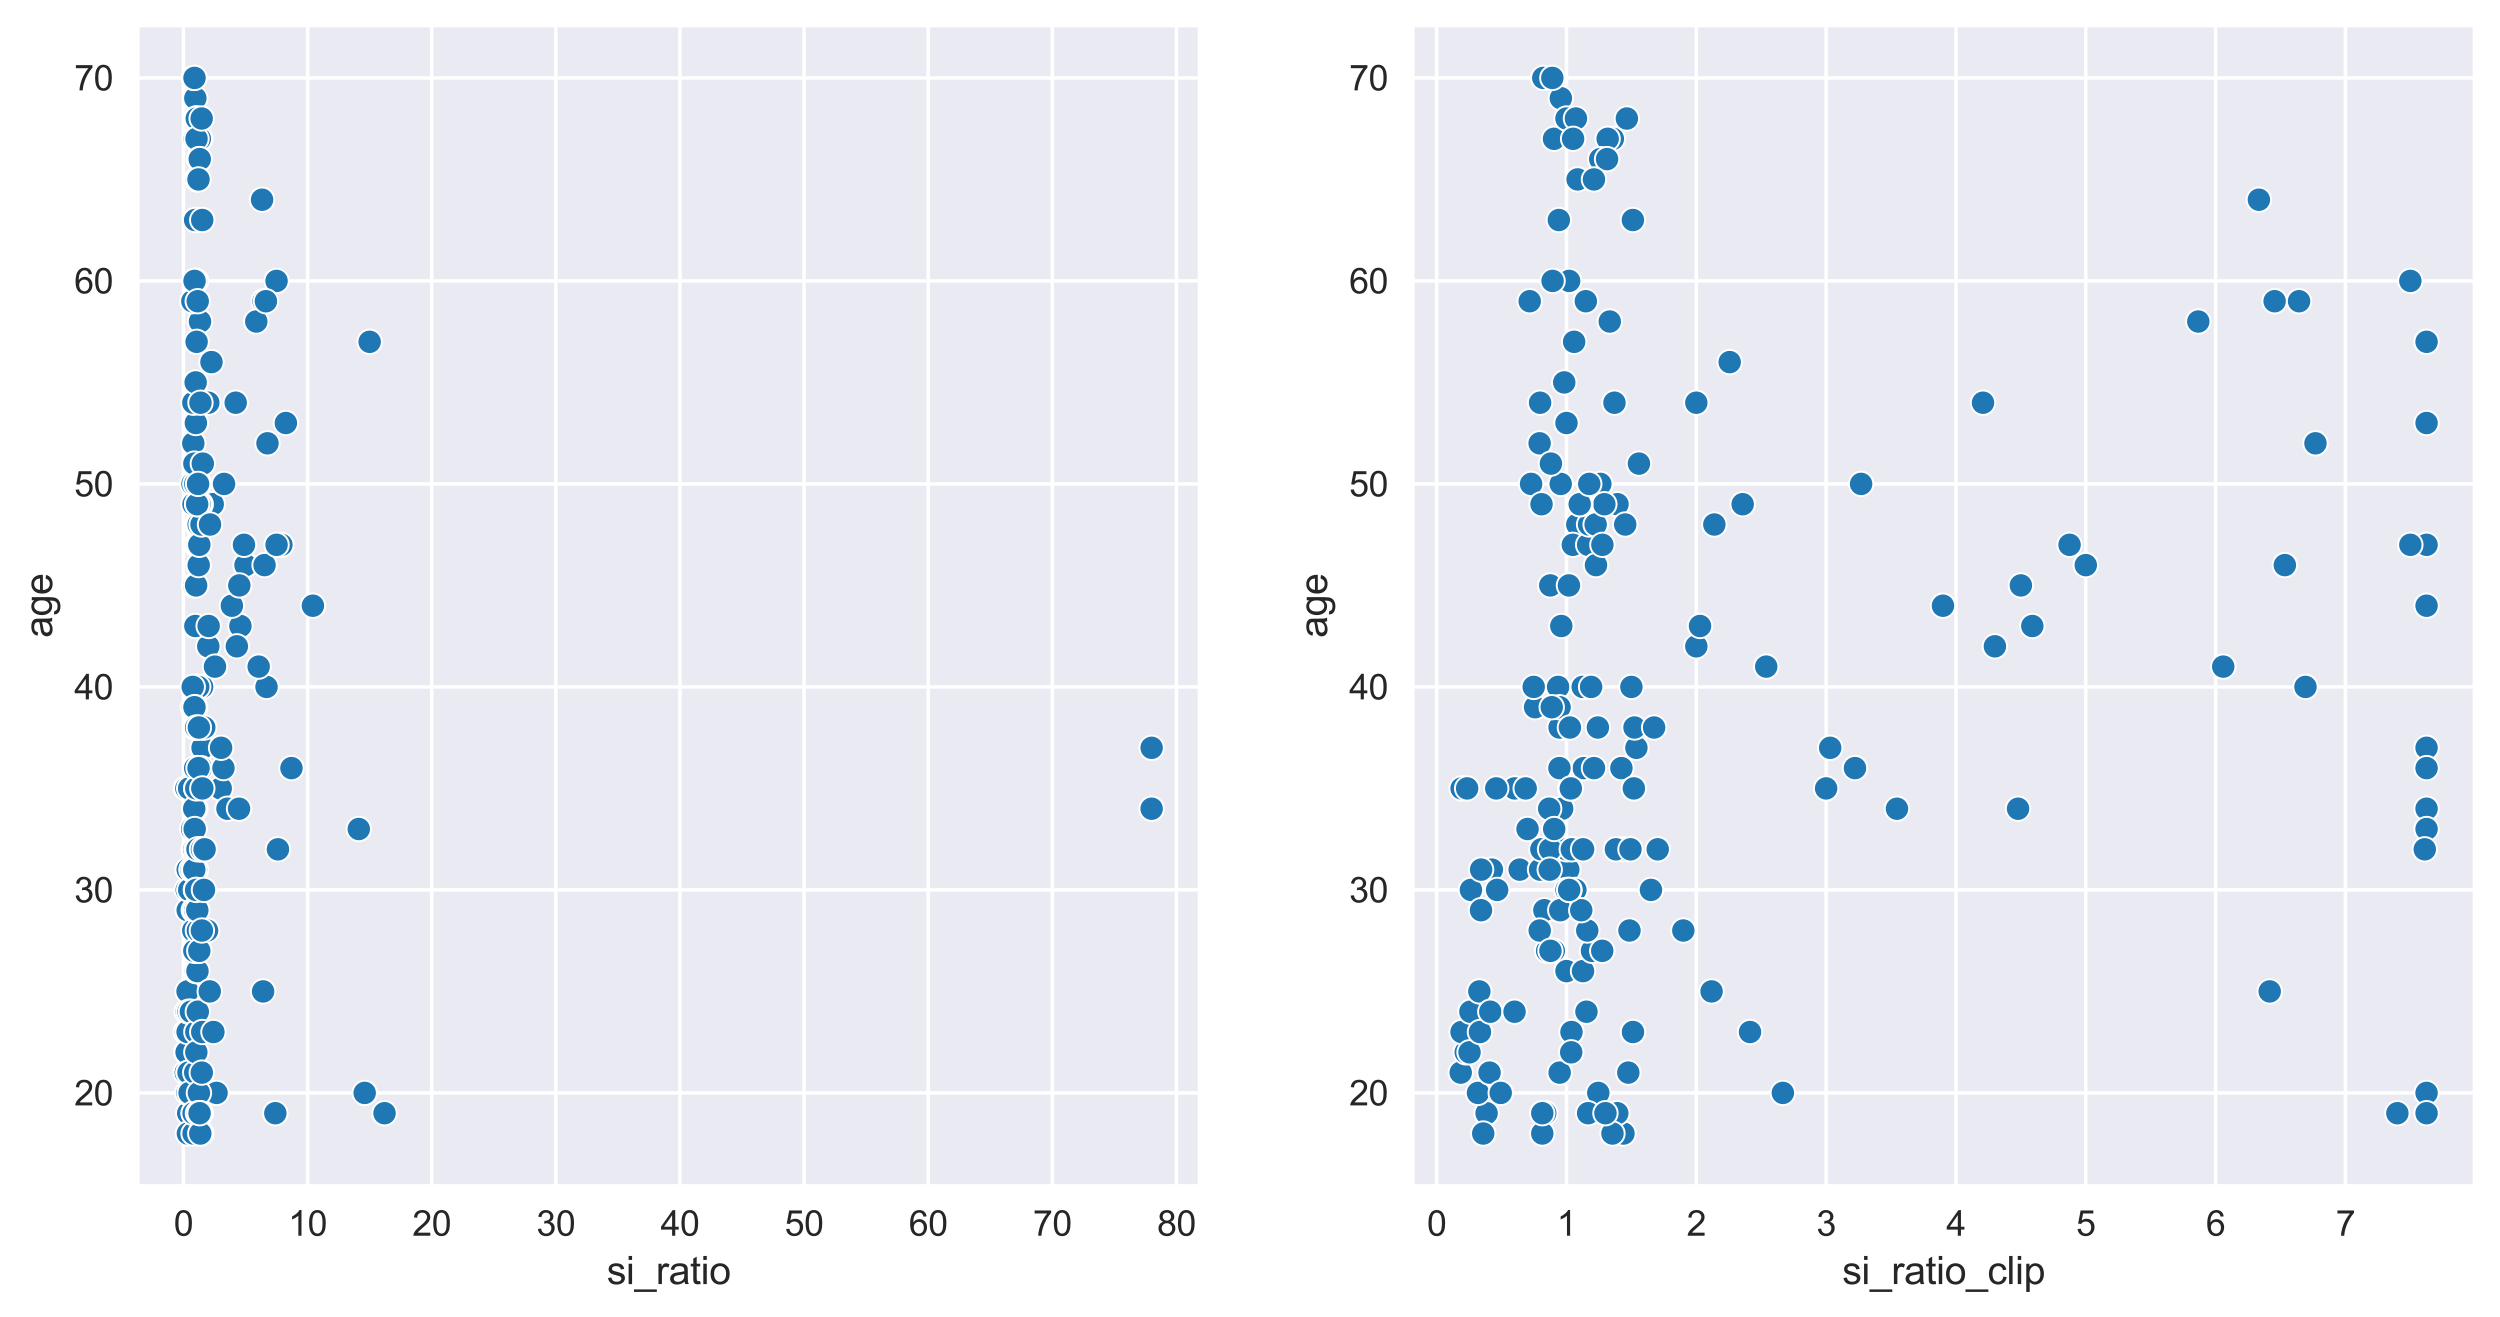 <?xml version="1.0" encoding="utf-8" standalone="no"?>
<!DOCTYPE svg PUBLIC "-//W3C//DTD SVG 1.1//EN"
  "http://www.w3.org/Graphics/SVG/1.1/DTD/svg11.dtd">
<svg xmlns:xlink="http://www.w3.org/1999/xlink" width="716.182pt" height="377.245pt" viewBox="0 0 716.182 377.245" xmlns="http://www.w3.org/2000/svg" version="1.1">
 <defs>
  <style type="text/css">*{stroke-linejoin: round; stroke-linecap: butt}</style>
 </defs>
 <g id="figure_1">
  <g id="patch_1">
   <path d="M 0 377.245 
L 716.182 377.245 
L 716.182 0 
L 0 0 
z
" style="fill: #ffffff"/>
  </g>
  <g id="axes_1">
   <g id="patch_2">
    <path d="M 39.382 339.84 
L 343.745 339.84 
L 343.745 7.2 
L 39.382 7.2 
z
" style="fill: #eaeaf2"/>
   </g>
   <g id="matplotlib.axis_1">
    <g id="xtick_1">
     <g id="line2d_1">
      <path d="M 52.558 339.84 
L 52.558 7.2 
" clip-path="url(#p12d3bdf351)" style="fill: none; stroke: #ffffff; stroke-linecap: round"/>
     </g>
     <g id="text_1">
      <!-- 0 -->
      <g style="fill: #262626" transform="translate(49.777 353.998) scale(0.1 -0.1)">
       <defs>
        <path id="ArialMT-30" d="M 266 2259 
Q 266 3072 433 3567 
Q 600 4063 929 4331 
Q 1259 4600 1759 4600 
Q 2128 4600 2406 4451 
Q 2684 4303 2865 4023 
Q 3047 3744 3150 3342 
Q 3253 2941 3253 2259 
Q 3253 1453 3087 958 
Q 2922 463 2592 192 
Q 2263 -78 1759 -78 
Q 1097 -78 719 397 
Q 266 969 266 2259 
z
M 844 2259 
Q 844 1131 1108 757 
Q 1372 384 1759 384 
Q 2147 384 2411 759 
Q 2675 1134 2675 2259 
Q 2675 3391 2411 3762 
Q 2147 4134 1753 4134 
Q 1366 4134 1134 3806 
Q 844 3388 844 2259 
z
" transform="scale(0.016)"/>
       </defs>
       <use xlink:href="#ArialMT-30"/>
      </g>
     </g>
    </g>
    <g id="xtick_2">
     <g id="line2d_2">
      <path d="M 88.116 339.84 
L 88.116 7.2 
" clip-path="url(#p12d3bdf351)" style="fill: none; stroke: #ffffff; stroke-linecap: round"/>
     </g>
     <g id="text_2">
      <!-- 10 -->
      <g style="fill: #262626" transform="translate(82.555 353.998) scale(0.1 -0.1)">
       <defs>
        <path id="ArialMT-31" d="M 2384 0 
L 1822 0 
L 1822 3584 
Q 1619 3391 1289 3197 
Q 959 3003 697 2906 
L 697 3450 
Q 1169 3672 1522 3987 
Q 1875 4303 2022 4600 
L 2384 4600 
L 2384 0 
z
" transform="scale(0.016)"/>
       </defs>
       <use xlink:href="#ArialMT-31"/>
       <use xlink:href="#ArialMT-30" x="55.615"/>
      </g>
     </g>
    </g>
    <g id="xtick_3">
     <g id="line2d_3">
      <path d="M 123.674 339.84 
L 123.674 7.2 
" clip-path="url(#p12d3bdf351)" style="fill: none; stroke: #ffffff; stroke-linecap: round"/>
     </g>
     <g id="text_3">
      <!-- 20 -->
      <g style="fill: #262626" transform="translate(118.113 353.998) scale(0.1 -0.1)">
       <defs>
        <path id="ArialMT-32" d="M 3222 541 
L 3222 0 
L 194 0 
Q 188 203 259 391 
Q 375 700 629 1000 
Q 884 1300 1366 1694 
Q 2113 2306 2375 2664 
Q 2638 3022 2638 3341 
Q 2638 3675 2398 3904 
Q 2159 4134 1775 4134 
Q 1369 4134 1125 3890 
Q 881 3647 878 3216 
L 300 3275 
Q 359 3922 746 4261 
Q 1134 4600 1788 4600 
Q 2447 4600 2831 4234 
Q 3216 3869 3216 3328 
Q 3216 3053 3103 2787 
Q 2991 2522 2730 2228 
Q 2469 1934 1863 1422 
Q 1356 997 1212 845 
Q 1069 694 975 541 
L 3222 541 
z
" transform="scale(0.016)"/>
       </defs>
       <use xlink:href="#ArialMT-32"/>
       <use xlink:href="#ArialMT-30" x="55.615"/>
      </g>
     </g>
    </g>
    <g id="xtick_4">
     <g id="line2d_4">
      <path d="M 159.232 339.84 
L 159.232 7.2 
" clip-path="url(#p12d3bdf351)" style="fill: none; stroke: #ffffff; stroke-linecap: round"/>
     </g>
     <g id="text_4">
      <!-- 30 -->
      <g style="fill: #262626" transform="translate(153.671 353.998) scale(0.1 -0.1)">
       <defs>
        <path id="ArialMT-33" d="M 269 1209 
L 831 1284 
Q 928 806 1161 595 
Q 1394 384 1728 384 
Q 2125 384 2398 659 
Q 2672 934 2672 1341 
Q 2672 1728 2419 1979 
Q 2166 2231 1775 2231 
Q 1616 2231 1378 2169 
L 1441 2663 
Q 1497 2656 1531 2656 
Q 1891 2656 2178 2843 
Q 2466 3031 2466 3422 
Q 2466 3731 2256 3934 
Q 2047 4138 1716 4138 
Q 1388 4138 1169 3931 
Q 950 3725 888 3313 
L 325 3413 
Q 428 3978 793 4289 
Q 1159 4600 1703 4600 
Q 2078 4600 2393 4439 
Q 2709 4278 2876 4000 
Q 3044 3722 3044 3409 
Q 3044 3113 2884 2869 
Q 2725 2625 2413 2481 
Q 2819 2388 3044 2092 
Q 3269 1797 3269 1353 
Q 3269 753 2831 336 
Q 2394 -81 1725 -81 
Q 1122 -81 723 278 
Q 325 638 269 1209 
z
" transform="scale(0.016)"/>
       </defs>
       <use xlink:href="#ArialMT-33"/>
       <use xlink:href="#ArialMT-30" x="55.615"/>
      </g>
     </g>
    </g>
    <g id="xtick_5">
     <g id="line2d_5">
      <path d="M 194.79 339.84 
L 194.79 7.2 
" clip-path="url(#p12d3bdf351)" style="fill: none; stroke: #ffffff; stroke-linecap: round"/>
     </g>
     <g id="text_5">
      <!-- 40 -->
      <g style="fill: #262626" transform="translate(189.229 353.998) scale(0.1 -0.1)">
       <defs>
        <path id="ArialMT-34" d="M 2069 0 
L 2069 1097 
L 81 1097 
L 81 1613 
L 2172 4581 
L 2631 4581 
L 2631 1613 
L 3250 1613 
L 3250 1097 
L 2631 1097 
L 2631 0 
L 2069 0 
z
M 2069 1613 
L 2069 3678 
L 634 1613 
L 2069 1613 
z
" transform="scale(0.016)"/>
       </defs>
       <use xlink:href="#ArialMT-34"/>
       <use xlink:href="#ArialMT-30" x="55.615"/>
      </g>
     </g>
    </g>
    <g id="xtick_6">
     <g id="line2d_6">
      <path d="M 230.348 339.84 
L 230.348 7.2 
" clip-path="url(#p12d3bdf351)" style="fill: none; stroke: #ffffff; stroke-linecap: round"/>
     </g>
     <g id="text_6">
      <!-- 50 -->
      <g style="fill: #262626" transform="translate(224.787 353.998) scale(0.1 -0.1)">
       <defs>
        <path id="ArialMT-35" d="M 266 1200 
L 856 1250 
Q 922 819 1161 601 
Q 1400 384 1738 384 
Q 2144 384 2425 690 
Q 2706 997 2706 1503 
Q 2706 1984 2436 2262 
Q 2166 2541 1728 2541 
Q 1456 2541 1237 2417 
Q 1019 2294 894 2097 
L 366 2166 
L 809 4519 
L 3088 4519 
L 3088 3981 
L 1259 3981 
L 1013 2750 
Q 1425 3038 1878 3038 
Q 2478 3038 2890 2622 
Q 3303 2206 3303 1553 
Q 3303 931 2941 478 
Q 2500 -78 1738 -78 
Q 1113 -78 717 272 
Q 322 622 266 1200 
z
" transform="scale(0.016)"/>
       </defs>
       <use xlink:href="#ArialMT-35"/>
       <use xlink:href="#ArialMT-30" x="55.615"/>
      </g>
     </g>
    </g>
    <g id="xtick_7">
     <g id="line2d_7">
      <path d="M 265.906 339.84 
L 265.906 7.2 
" clip-path="url(#p12d3bdf351)" style="fill: none; stroke: #ffffff; stroke-linecap: round"/>
     </g>
     <g id="text_7">
      <!-- 60 -->
      <g style="fill: #262626" transform="translate(260.345 353.998) scale(0.1 -0.1)">
       <defs>
        <path id="ArialMT-36" d="M 3184 3459 
L 2625 3416 
Q 2550 3747 2413 3897 
Q 2184 4138 1850 4138 
Q 1581 4138 1378 3988 
Q 1113 3794 959 3422 
Q 806 3050 800 2363 
Q 1003 2672 1297 2822 
Q 1591 2972 1913 2972 
Q 2475 2972 2870 2558 
Q 3266 2144 3266 1488 
Q 3266 1056 3080 686 
Q 2894 316 2569 119 
Q 2244 -78 1831 -78 
Q 1128 -78 684 439 
Q 241 956 241 2144 
Q 241 3472 731 4075 
Q 1159 4600 1884 4600 
Q 2425 4600 2770 4297 
Q 3116 3994 3184 3459 
z
M 888 1484 
Q 888 1194 1011 928 
Q 1134 663 1356 523 
Q 1578 384 1822 384 
Q 2178 384 2434 671 
Q 2691 959 2691 1453 
Q 2691 1928 2437 2201 
Q 2184 2475 1800 2475 
Q 1419 2475 1153 2201 
Q 888 1928 888 1484 
z
" transform="scale(0.016)"/>
       </defs>
       <use xlink:href="#ArialMT-36"/>
       <use xlink:href="#ArialMT-30" x="55.615"/>
      </g>
     </g>
    </g>
    <g id="xtick_8">
     <g id="line2d_8">
      <path d="M 301.464 339.84 
L 301.464 7.2 
" clip-path="url(#p12d3bdf351)" style="fill: none; stroke: #ffffff; stroke-linecap: round"/>
     </g>
     <g id="text_8">
      <!-- 70 -->
      <g style="fill: #262626" transform="translate(295.903 353.998) scale(0.1 -0.1)">
       <defs>
        <path id="ArialMT-37" d="M 303 3981 
L 303 4522 
L 3269 4522 
L 3269 4084 
Q 2831 3619 2401 2847 
Q 1972 2075 1738 1259 
Q 1569 684 1522 0 
L 944 0 
Q 953 541 1156 1306 
Q 1359 2072 1739 2783 
Q 2119 3494 2547 3981 
L 303 3981 
z
" transform="scale(0.016)"/>
       </defs>
       <use xlink:href="#ArialMT-37"/>
       <use xlink:href="#ArialMT-30" x="55.615"/>
      </g>
     </g>
    </g>
    <g id="xtick_9">
     <g id="line2d_9">
      <path d="M 337.022 339.84 
L 337.022 7.2 
" clip-path="url(#p12d3bdf351)" style="fill: none; stroke: #ffffff; stroke-linecap: round"/>
     </g>
     <g id="text_9">
      <!-- 80 -->
      <g style="fill: #262626" transform="translate(331.461 353.998) scale(0.1 -0.1)">
       <defs>
        <path id="ArialMT-38" d="M 1131 2484 
Q 781 2613 612 2850 
Q 444 3088 444 3419 
Q 444 3919 803 4259 
Q 1163 4600 1759 4600 
Q 2359 4600 2725 4251 
Q 3091 3903 3091 3403 
Q 3091 3084 2923 2848 
Q 2756 2613 2416 2484 
Q 2838 2347 3058 2040 
Q 3278 1734 3278 1309 
Q 3278 722 2862 322 
Q 2447 -78 1769 -78 
Q 1091 -78 675 323 
Q 259 725 259 1325 
Q 259 1772 486 2073 
Q 713 2375 1131 2484 
z
M 1019 3438 
Q 1019 3113 1228 2906 
Q 1438 2700 1772 2700 
Q 2097 2700 2305 2904 
Q 2513 3109 2513 3406 
Q 2513 3716 2298 3927 
Q 2084 4138 1766 4138 
Q 1444 4138 1231 3931 
Q 1019 3725 1019 3438 
z
M 838 1322 
Q 838 1081 952 856 
Q 1066 631 1291 507 
Q 1516 384 1775 384 
Q 2178 384 2440 643 
Q 2703 903 2703 1303 
Q 2703 1709 2433 1975 
Q 2163 2241 1756 2241 
Q 1359 2241 1098 1978 
Q 838 1716 838 1322 
z
" transform="scale(0.016)"/>
       </defs>
       <use xlink:href="#ArialMT-38"/>
       <use xlink:href="#ArialMT-30" x="55.615"/>
      </g>
     </g>
    </g>
    <g id="text_10">
     <!-- si_ratio -->
     <g style="fill: #262626" transform="translate(173.835 367.859) scale(0.11 -0.11)">
      <defs>
       <path id="ArialMT-73" d="M 197 991 
L 753 1078 
Q 800 744 1014 566 
Q 1228 388 1613 388 
Q 2000 388 2187 545 
Q 2375 703 2375 916 
Q 2375 1106 2209 1216 
Q 2094 1291 1634 1406 
Q 1016 1563 777 1677 
Q 538 1791 414 1992 
Q 291 2194 291 2438 
Q 291 2659 392 2848 
Q 494 3038 669 3163 
Q 800 3259 1026 3326 
Q 1253 3394 1513 3394 
Q 1903 3394 2198 3281 
Q 2494 3169 2634 2976 
Q 2775 2784 2828 2463 
L 2278 2388 
Q 2241 2644 2061 2787 
Q 1881 2931 1553 2931 
Q 1166 2931 1000 2803 
Q 834 2675 834 2503 
Q 834 2394 903 2306 
Q 972 2216 1119 2156 
Q 1203 2125 1616 2013 
Q 2213 1853 2448 1751 
Q 2684 1650 2818 1456 
Q 2953 1263 2953 975 
Q 2953 694 2789 445 
Q 2625 197 2315 61 
Q 2006 -75 1616 -75 
Q 969 -75 630 194 
Q 291 463 197 991 
z
" transform="scale(0.016)"/>
       <path id="ArialMT-69" d="M 425 3934 
L 425 4581 
L 988 4581 
L 988 3934 
L 425 3934 
z
M 425 0 
L 425 3319 
L 988 3319 
L 988 0 
L 425 0 
z
" transform="scale(0.016)"/>
       <path id="ArialMT-5f" d="M -97 -1272 
L -97 -866 
L 3631 -866 
L 3631 -1272 
L -97 -1272 
z
" transform="scale(0.016)"/>
       <path id="ArialMT-72" d="M 416 0 
L 416 3319 
L 922 3319 
L 922 2816 
Q 1116 3169 1280 3281 
Q 1444 3394 1641 3394 
Q 1925 3394 2219 3213 
L 2025 2691 
Q 1819 2813 1613 2813 
Q 1428 2813 1281 2702 
Q 1134 2591 1072 2394 
Q 978 2094 978 1738 
L 978 0 
L 416 0 
z
" transform="scale(0.016)"/>
       <path id="ArialMT-61" d="M 2588 409 
Q 2275 144 1986 34 
Q 1697 -75 1366 -75 
Q 819 -75 525 192 
Q 231 459 231 875 
Q 231 1119 342 1320 
Q 453 1522 633 1644 
Q 813 1766 1038 1828 
Q 1203 1872 1538 1913 
Q 2219 1994 2541 2106 
Q 2544 2222 2544 2253 
Q 2544 2597 2384 2738 
Q 2169 2928 1744 2928 
Q 1347 2928 1158 2789 
Q 969 2650 878 2297 
L 328 2372 
Q 403 2725 575 2942 
Q 747 3159 1072 3276 
Q 1397 3394 1825 3394 
Q 2250 3394 2515 3294 
Q 2781 3194 2906 3042 
Q 3031 2891 3081 2659 
Q 3109 2516 3109 2141 
L 3109 1391 
Q 3109 606 3145 398 
Q 3181 191 3288 0 
L 2700 0 
Q 2613 175 2588 409 
z
M 2541 1666 
Q 2234 1541 1622 1453 
Q 1275 1403 1131 1340 
Q 988 1278 909 1158 
Q 831 1038 831 891 
Q 831 666 1001 516 
Q 1172 366 1500 366 
Q 1825 366 2078 508 
Q 2331 650 2450 897 
Q 2541 1088 2541 1459 
L 2541 1666 
z
" transform="scale(0.016)"/>
       <path id="ArialMT-74" d="M 1650 503 
L 1731 6 
Q 1494 -44 1306 -44 
Q 1000 -44 831 53 
Q 663 150 594 308 
Q 525 466 525 972 
L 525 2881 
L 113 2881 
L 113 3319 
L 525 3319 
L 525 4141 
L 1084 4478 
L 1084 3319 
L 1650 3319 
L 1650 2881 
L 1084 2881 
L 1084 941 
Q 1084 700 1114 631 
Q 1144 563 1211 522 
Q 1278 481 1403 481 
Q 1497 481 1650 503 
z
" transform="scale(0.016)"/>
       <path id="ArialMT-6f" d="M 213 1659 
Q 213 2581 725 3025 
Q 1153 3394 1769 3394 
Q 2453 3394 2887 2945 
Q 3322 2497 3322 1706 
Q 3322 1066 3130 698 
Q 2938 331 2570 128 
Q 2203 -75 1769 -75 
Q 1072 -75 642 372 
Q 213 819 213 1659 
z
M 791 1659 
Q 791 1022 1069 705 
Q 1347 388 1769 388 
Q 2188 388 2466 706 
Q 2744 1025 2744 1678 
Q 2744 2294 2464 2611 
Q 2184 2928 1769 2928 
Q 1347 2928 1069 2612 
Q 791 2297 791 1659 
z
" transform="scale(0.016)"/>
      </defs>
      <use xlink:href="#ArialMT-73"/>
      <use xlink:href="#ArialMT-69" x="50"/>
      <use xlink:href="#ArialMT-5f" x="72.217"/>
      <use xlink:href="#ArialMT-72" x="127.832"/>
      <use xlink:href="#ArialMT-61" x="161.133"/>
      <use xlink:href="#ArialMT-74" x="216.748"/>
      <use xlink:href="#ArialMT-69" x="244.531"/>
      <use xlink:href="#ArialMT-6f" x="266.748"/>
     </g>
    </g>
   </g>
   <g id="matplotlib.axis_2">
    <g id="ytick_1">
     <g id="line2d_10">
      <path d="M 39.382 313.089 
L 343.745 313.089 
" clip-path="url(#p12d3bdf351)" style="fill: none; stroke: #ffffff; stroke-linecap: round"/>
     </g>
     <g id="text_11">
      <!-- 20 -->
      <g style="fill: #262626" transform="translate(21.26 316.668) scale(0.1 -0.1)">
       <use xlink:href="#ArialMT-32"/>
       <use xlink:href="#ArialMT-30" x="55.615"/>
      </g>
     </g>
    </g>
    <g id="ytick_2">
     <g id="line2d_11">
      <path d="M 39.382 254.935 
L 343.745 254.935 
" clip-path="url(#p12d3bdf351)" style="fill: none; stroke: #ffffff; stroke-linecap: round"/>
     </g>
     <g id="text_12">
      <!-- 30 -->
      <g style="fill: #262626" transform="translate(21.26 258.514) scale(0.1 -0.1)">
       <use xlink:href="#ArialMT-33"/>
       <use xlink:href="#ArialMT-30" x="55.615"/>
      </g>
     </g>
    </g>
    <g id="ytick_3">
     <g id="line2d_12">
      <path d="M 39.382 196.782 
L 343.745 196.782 
" clip-path="url(#p12d3bdf351)" style="fill: none; stroke: #ffffff; stroke-linecap: round"/>
     </g>
     <g id="text_13">
      <!-- 40 -->
      <g style="fill: #262626" transform="translate(21.26 200.36) scale(0.1 -0.1)">
       <use xlink:href="#ArialMT-34"/>
       <use xlink:href="#ArialMT-30" x="55.615"/>
      </g>
     </g>
    </g>
    <g id="ytick_4">
     <g id="line2d_13">
      <path d="M 39.382 138.628 
L 343.745 138.628 
" clip-path="url(#p12d3bdf351)" style="fill: none; stroke: #ffffff; stroke-linecap: round"/>
     </g>
     <g id="text_14">
      <!-- 50 -->
      <g style="fill: #262626" transform="translate(21.26 142.207) scale(0.1 -0.1)">
       <use xlink:href="#ArialMT-35"/>
       <use xlink:href="#ArialMT-30" x="55.615"/>
      </g>
     </g>
    </g>
    <g id="ytick_5">
     <g id="line2d_14">
      <path d="M 39.382 80.474 
L 343.745 80.474 
" clip-path="url(#p12d3bdf351)" style="fill: none; stroke: #ffffff; stroke-linecap: round"/>
     </g>
     <g id="text_15">
      <!-- 60 -->
      <g style="fill: #262626" transform="translate(21.26 84.053) scale(0.1 -0.1)">
       <use xlink:href="#ArialMT-36"/>
       <use xlink:href="#ArialMT-30" x="55.615"/>
      </g>
     </g>
    </g>
    <g id="ytick_6">
     <g id="line2d_15">
      <path d="M 39.382 22.32 
L 343.745 22.32 
" clip-path="url(#p12d3bdf351)" style="fill: none; stroke: #ffffff; stroke-linecap: round"/>
     </g>
     <g id="text_16">
      <!-- 70 -->
      <g style="fill: #262626" transform="translate(21.26 25.899) scale(0.1 -0.1)">
       <use xlink:href="#ArialMT-37"/>
       <use xlink:href="#ArialMT-30" x="55.615"/>
      </g>
     </g>
    </g>
    <g id="text_17">
     <!-- age -->
     <g style="fill: #262626" transform="translate(14.945 182.696) rotate(-90) scale(0.11 -0.11)">
      <defs>
       <path id="ArialMT-67" d="M 319 -275 
L 866 -356 
Q 900 -609 1056 -725 
Q 1266 -881 1628 -881 
Q 2019 -881 2231 -725 
Q 2444 -569 2519 -288 
Q 2563 -116 2559 434 
Q 2191 0 1641 0 
Q 956 0 581 494 
Q 206 988 206 1678 
Q 206 2153 378 2554 
Q 550 2956 876 3175 
Q 1203 3394 1644 3394 
Q 2231 3394 2613 2919 
L 2613 3319 
L 3131 3319 
L 3131 450 
Q 3131 -325 2973 -648 
Q 2816 -972 2473 -1159 
Q 2131 -1347 1631 -1347 
Q 1038 -1347 672 -1080 
Q 306 -813 319 -275 
z
M 784 1719 
Q 784 1066 1043 766 
Q 1303 466 1694 466 
Q 2081 466 2343 764 
Q 2606 1063 2606 1700 
Q 2606 2309 2336 2618 
Q 2066 2928 1684 2928 
Q 1309 2928 1046 2623 
Q 784 2319 784 1719 
z
" transform="scale(0.016)"/>
       <path id="ArialMT-65" d="M 2694 1069 
L 3275 997 
Q 3138 488 2766 206 
Q 2394 -75 1816 -75 
Q 1088 -75 661 373 
Q 234 822 234 1631 
Q 234 2469 665 2931 
Q 1097 3394 1784 3394 
Q 2450 3394 2872 2941 
Q 3294 2488 3294 1666 
Q 3294 1616 3291 1516 
L 816 1516 
Q 847 969 1125 678 
Q 1403 388 1819 388 
Q 2128 388 2347 550 
Q 2566 713 2694 1069 
z
M 847 1978 
L 2700 1978 
Q 2663 2397 2488 2606 
Q 2219 2931 1791 2931 
Q 1403 2931 1139 2672 
Q 875 2413 847 1978 
z
" transform="scale(0.016)"/>
      </defs>
      <use xlink:href="#ArialMT-61"/>
      <use xlink:href="#ArialMT-67" x="55.615"/>
      <use xlink:href="#ArialMT-65" x="111.23"/>
     </g>
    </g>
   </g>
   <g id="PathCollection_1">
    <defs>
     <path id="mc12867d754" d="M 0 3.5 
C 0.928 3.5 1.819 3.131 2.475 2.475 
C 3.131 1.819 3.5 0.928 3.5 0 
C 3.5 -0.928 3.131 -1.819 2.475 -2.475 
C 1.819 -3.131 0.928 -3.5 0 -3.5 
C -0.928 -3.5 -1.819 -3.131 -2.475 -2.475 
C -3.131 -1.819 -3.5 -0.928 -3.5 0 
C -3.5 0.928 -3.131 1.819 -2.475 2.475 
C -1.819 3.131 -0.928 3.5 0 3.5 
z
" style="stroke: #ffffff; stroke-width: 0.56"/>
    </defs>
    <g clip-path="url(#p12d3bdf351)">
     <use xlink:href="#mc12867d754" x="53.926" y="318.905" style="fill: #1f77b4; stroke: #ffffff; stroke-width: 0.56"/>
     <use xlink:href="#mc12867d754" x="53.216" y="307.274" style="fill: #1f77b4; stroke: #ffffff; stroke-width: 0.56"/>
     <use xlink:href="#mc12867d754" x="62.04" y="313.089" style="fill: #1f77b4; stroke: #ffffff; stroke-width: 0.56"/>
     <use xlink:href="#mc12867d754" x="53.297" y="295.643" style="fill: #1f77b4; stroke: #ffffff; stroke-width: 0.56"/>
     <use xlink:href="#mc12867d754" x="54.069" y="249.12" style="fill: #1f77b4; stroke: #ffffff; stroke-width: 0.56"/>
     <use xlink:href="#mc12867d754" x="53.353" y="301.458" style="fill: #1f77b4; stroke: #ffffff; stroke-width: 0.56"/>
     <use xlink:href="#mc12867d754" x="63.225" y="225.858" style="fill: #1f77b4; stroke: #ffffff; stroke-width: 0.56"/>
     <use xlink:href="#mc12867d754" x="53.239" y="295.643" style="fill: #1f77b4; stroke: #ffffff; stroke-width: 0.56"/>
     <use xlink:href="#mc12867d754" x="75.078" y="57.212" style="fill: #1f77b4; stroke: #ffffff; stroke-width: 0.56"/>
     <use xlink:href="#mc12867d754" x="53.496" y="254.935" style="fill: #1f77b4; stroke: #ffffff; stroke-width: 0.56"/>
     <use xlink:href="#mc12867d754" x="57.384" y="39.766" style="fill: #1f77b4; stroke: #ffffff; stroke-width: 0.56"/>
     <use xlink:href="#mc12867d754" x="53.24" y="225.858" style="fill: #1f77b4; stroke: #ffffff; stroke-width: 0.56"/>
     <use xlink:href="#mc12867d754" x="57.299" y="92.105" style="fill: #1f77b4; stroke: #ffffff; stroke-width: 0.56"/>
     <use xlink:href="#mc12867d754" x="53.482" y="289.828" style="fill: #1f77b4; stroke: #ffffff; stroke-width: 0.56"/>
     <use xlink:href="#mc12867d754" x="58.028" y="214.228" style="fill: #1f77b4; stroke: #ffffff; stroke-width: 0.56"/>
     <use xlink:href="#mc12867d754" x="53.458" y="301.458" style="fill: #1f77b4; stroke: #ffffff; stroke-width: 0.56"/>
     <use xlink:href="#mc12867d754" x="54.691" y="225.858" style="fill: #1f77b4; stroke: #ffffff; stroke-width: 0.56"/>
     <use xlink:href="#mc12867d754" x="53.689" y="313.089" style="fill: #1f77b4; stroke: #ffffff; stroke-width: 0.56"/>
     <use xlink:href="#mc12867d754" x="55.378" y="126.997" style="fill: #1f77b4; stroke: #ffffff; stroke-width: 0.56"/>
     <use xlink:href="#mc12867d754" x="53.392" y="225.858" style="fill: #1f77b4; stroke: #ffffff; stroke-width: 0.56"/>
     <use xlink:href="#mc12867d754" x="54.996" y="225.858" style="fill: #1f77b4; stroke: #ffffff; stroke-width: 0.56"/>
     <use xlink:href="#mc12867d754" x="53.727" y="284.012" style="fill: #1f77b4; stroke: #ffffff; stroke-width: 0.56"/>
     <use xlink:href="#mc12867d754" x="70.337" y="161.889" style="fill: #1f77b4; stroke: #ffffff; stroke-width: 0.56"/>
     <use xlink:href="#mc12867d754" x="53.776" y="249.12" style="fill: #1f77b4; stroke: #ffffff; stroke-width: 0.56"/>
     <use xlink:href="#mc12867d754" x="59.67" y="115.366" style="fill: #1f77b4; stroke: #ffffff; stroke-width: 0.56"/>
     <use xlink:href="#mc12867d754" x="53.772" y="260.751" style="fill: #1f77b4; stroke: #ffffff; stroke-width: 0.56"/>
     <use xlink:href="#mc12867d754" x="55.669" y="167.705" style="fill: #1f77b4; stroke: #ffffff; stroke-width: 0.56"/>
     <use xlink:href="#mc12867d754" x="54.19" y="225.858" style="fill: #1f77b4; stroke: #ffffff; stroke-width: 0.56"/>
     <use xlink:href="#mc12867d754" x="55.884" y="196.782" style="fill: #1f77b4; stroke: #ffffff; stroke-width: 0.56"/>
     <use xlink:href="#mc12867d754" x="53.743" y="295.643" style="fill: #1f77b4; stroke: #ffffff; stroke-width: 0.56"/>
     <use xlink:href="#mc12867d754" x="79.226" y="80.474" style="fill: #1f77b4; stroke: #ffffff; stroke-width: 0.56"/>
     <use xlink:href="#mc12867d754" x="54.019" y="307.274" style="fill: #1f77b4; stroke: #ffffff; stroke-width: 0.56"/>
     <use xlink:href="#mc12867d754" x="81.893" y="121.182" style="fill: #1f77b4; stroke: #ffffff; stroke-width: 0.56"/>
     <use xlink:href="#mc12867d754" x="53.833" y="324.72" style="fill: #1f77b4; stroke: #ffffff; stroke-width: 0.56"/>
     <use xlink:href="#mc12867d754" x="60.939" y="144.443" style="fill: #1f77b4; stroke: #ffffff; stroke-width: 0.56"/>
     <use xlink:href="#mc12867d754" x="54.007" y="307.274" style="fill: #1f77b4; stroke: #ffffff; stroke-width: 0.56"/>
     <use xlink:href="#mc12867d754" x="59.67" y="185.151" style="fill: #1f77b4; stroke: #ffffff; stroke-width: 0.56"/>
     <use xlink:href="#mc12867d754" x="54.214" y="254.935" style="fill: #1f77b4; stroke: #ffffff; stroke-width: 0.56"/>
     <use xlink:href="#mc12867d754" x="57.618" y="220.043" style="fill: #1f77b4; stroke: #ffffff; stroke-width: 0.56"/>
     <use xlink:href="#mc12867d754" x="54.312" y="313.089" style="fill: #1f77b4; stroke: #ffffff; stroke-width: 0.56"/>
     <use xlink:href="#mc12867d754" x="56.419" y="51.397" style="fill: #1f77b4; stroke: #ffffff; stroke-width: 0.56"/>
     <use xlink:href="#mc12867d754" x="54.027" y="289.828" style="fill: #1f77b4; stroke: #ffffff; stroke-width: 0.56"/>
     <use xlink:href="#mc12867d754" x="56.41" y="150.258" style="fill: #1f77b4; stroke: #ffffff; stroke-width: 0.56"/>
     <use xlink:href="#mc12867d754" x="54.831" y="249.12" style="fill: #1f77b4; stroke: #ffffff; stroke-width: 0.56"/>
     <use xlink:href="#mc12867d754" x="57.511" y="144.443" style="fill: #1f77b4; stroke: #ffffff; stroke-width: 0.56"/>
     <use xlink:href="#mc12867d754" x="54.691" y="289.828" style="fill: #1f77b4; stroke: #ffffff; stroke-width: 0.56"/>
     <use xlink:href="#mc12867d754" x="55.144" y="138.628" style="fill: #1f77b4; stroke: #ffffff; stroke-width: 0.56"/>
     <use xlink:href="#mc12867d754" x="55.584" y="272.382" style="fill: #1f77b4; stroke: #ffffff; stroke-width: 0.56"/>
     <use xlink:href="#mc12867d754" x="55.944" y="260.751" style="fill: #1f77b4; stroke: #ffffff; stroke-width: 0.56"/>
     <use xlink:href="#mc12867d754" x="55.944" y="249.12" style="fill: #1f77b4; stroke: #ffffff; stroke-width: 0.56"/>
     <use xlink:href="#mc12867d754" x="55.43" y="144.443" style="fill: #1f77b4; stroke: #ffffff; stroke-width: 0.56"/>
     <use xlink:href="#mc12867d754" x="55.047" y="237.489" style="fill: #1f77b4; stroke: #ffffff; stroke-width: 0.56"/>
     <use xlink:href="#mc12867d754" x="55.389" y="249.12" style="fill: #1f77b4; stroke: #ffffff; stroke-width: 0.56"/>
     <use xlink:href="#mc12867d754" x="55.106" y="86.289" style="fill: #1f77b4; stroke: #ffffff; stroke-width: 0.56"/>
     <use xlink:href="#mc12867d754" x="55.956" y="138.628" style="fill: #1f77b4; stroke: #ffffff; stroke-width: 0.56"/>
     <use xlink:href="#mc12867d754" x="56.287" y="156.074" style="fill: #1f77b4; stroke: #ffffff; stroke-width: 0.56"/>
     <use xlink:href="#mc12867d754" x="55.687" y="132.812" style="fill: #1f77b4; stroke: #ffffff; stroke-width: 0.56"/>
     <use xlink:href="#mc12867d754" x="55.959" y="28.135" style="fill: #1f77b4; stroke: #ffffff; stroke-width: 0.56"/>
     <use xlink:href="#mc12867d754" x="55.765" y="272.382" style="fill: #1f77b4; stroke: #ffffff; stroke-width: 0.56"/>
     <use xlink:href="#mc12867d754" x="56.114" y="121.182" style="fill: #1f77b4; stroke: #ffffff; stroke-width: 0.56"/>
     <use xlink:href="#mc12867d754" x="55.479" y="22.32" style="fill: #1f77b4; stroke: #ffffff; stroke-width: 0.56"/>
     <use xlink:href="#mc12867d754" x="55.532" y="318.905" style="fill: #1f77b4; stroke: #ffffff; stroke-width: 0.56"/>
     <use xlink:href="#mc12867d754" x="55.772" y="39.766" style="fill: #1f77b4; stroke: #ffffff; stroke-width: 0.56"/>
     <use xlink:href="#mc12867d754" x="55.391" y="115.366" style="fill: #1f77b4; stroke: #ffffff; stroke-width: 0.56"/>
     <use xlink:href="#mc12867d754" x="55.905" y="63.028" style="fill: #1f77b4; stroke: #ffffff; stroke-width: 0.56"/>
     <use xlink:href="#mc12867d754" x="55.451" y="324.72" style="fill: #1f77b4; stroke: #ffffff; stroke-width: 0.56"/>
     <use xlink:href="#mc12867d754" x="55.972" y="179.335" style="fill: #1f77b4; stroke: #ffffff; stroke-width: 0.56"/>
     <use xlink:href="#mc12867d754" x="56.114" y="33.951" style="fill: #1f77b4; stroke: #ffffff; stroke-width: 0.56"/>
     <use xlink:href="#mc12867d754" x="55.451" y="318.905" style="fill: #1f77b4; stroke: #ffffff; stroke-width: 0.56"/>
     <use xlink:href="#mc12867d754" x="56.189" y="243.305" style="fill: #1f77b4; stroke: #ffffff; stroke-width: 0.56"/>
     <use xlink:href="#mc12867d754" x="55.726" y="22.32" style="fill: #1f77b4; stroke: #ffffff; stroke-width: 0.56"/>
     <use xlink:href="#mc12867d754" x="56.706" y="156.074" style="fill: #1f77b4; stroke: #ffffff; stroke-width: 0.56"/>
     <use xlink:href="#mc12867d754" x="56.186" y="80.474" style="fill: #1f77b4; stroke: #ffffff; stroke-width: 0.56"/>
     <use xlink:href="#mc12867d754" x="55.733" y="80.474" style="fill: #1f77b4; stroke: #ffffff; stroke-width: 0.56"/>
     <use xlink:href="#mc12867d754" x="56.643" y="86.289" style="fill: #1f77b4; stroke: #ffffff; stroke-width: 0.56"/>
     <use xlink:href="#mc12867d754" x="56.114" y="278.197" style="fill: #1f77b4; stroke: #ffffff; stroke-width: 0.56"/>
     <use xlink:href="#mc12867d754" x="56.181" y="167.705" style="fill: #1f77b4; stroke: #ffffff; stroke-width: 0.56"/>
     <use xlink:href="#mc12867d754" x="56.558" y="196.782" style="fill: #1f77b4; stroke: #ffffff; stroke-width: 0.56"/>
     <use xlink:href="#mc12867d754" x="56.251" y="295.643" style="fill: #1f77b4; stroke: #ffffff; stroke-width: 0.56"/>
     <use xlink:href="#mc12867d754" x="57.13" y="144.443" style="fill: #1f77b4; stroke: #ffffff; stroke-width: 0.56"/>
     <use xlink:href="#mc12867d754" x="56.323" y="97.92" style="fill: #1f77b4; stroke: #ffffff; stroke-width: 0.56"/>
     <use xlink:href="#mc12867d754" x="56.049" y="208.412" style="fill: #1f77b4; stroke: #ffffff; stroke-width: 0.56"/>
     <use xlink:href="#mc12867d754" x="57.241" y="39.766" style="fill: #1f77b4; stroke: #ffffff; stroke-width: 0.56"/>
     <use xlink:href="#mc12867d754" x="56.922" y="161.889" style="fill: #1f77b4; stroke: #ffffff; stroke-width: 0.56"/>
     <use xlink:href="#mc12867d754" x="55.927" y="307.274" style="fill: #1f77b4; stroke: #ffffff; stroke-width: 0.56"/>
     <use xlink:href="#mc12867d754" x="56.732" y="150.258" style="fill: #1f77b4; stroke: #ffffff; stroke-width: 0.56"/>
     <use xlink:href="#mc12867d754" x="56.052" y="109.551" style="fill: #1f77b4; stroke: #ffffff; stroke-width: 0.56"/>
     <use xlink:href="#mc12867d754" x="56.243" y="301.458" style="fill: #1f77b4; stroke: #ffffff; stroke-width: 0.56"/>
     <use xlink:href="#mc12867d754" x="55.995" y="231.674" style="fill: #1f77b4; stroke: #ffffff; stroke-width: 0.56"/>
     <use xlink:href="#mc12867d754" x="57.041" y="138.628" style="fill: #1f77b4; stroke: #ffffff; stroke-width: 0.56"/>
     <use xlink:href="#mc12867d754" x="56.372" y="33.951" style="fill: #1f77b4; stroke: #ffffff; stroke-width: 0.56"/>
     <use xlink:href="#mc12867d754" x="57.675" y="324.72" style="fill: #1f77b4; stroke: #ffffff; stroke-width: 0.56"/>
     <use xlink:href="#mc12867d754" x="56.912" y="150.258" style="fill: #1f77b4; stroke: #ffffff; stroke-width: 0.56"/>
     <use xlink:href="#mc12867d754" x="57.892" y="196.782" style="fill: #1f77b4; stroke: #ffffff; stroke-width: 0.56"/>
     <use xlink:href="#mc12867d754" x="57.638" y="243.305" style="fill: #1f77b4; stroke: #ffffff; stroke-width: 0.56"/>
     <use xlink:href="#mc12867d754" x="56.661" y="289.828" style="fill: #1f77b4; stroke: #ffffff; stroke-width: 0.56"/>
     <use xlink:href="#mc12867d754" x="57.097" y="156.074" style="fill: #1f77b4; stroke: #ffffff; stroke-width: 0.56"/>
     <use xlink:href="#mc12867d754" x="56.825" y="272.382" style="fill: #1f77b4; stroke: #ffffff; stroke-width: 0.56"/>
     <use xlink:href="#mc12867d754" x="57.722" y="150.258" style="fill: #1f77b4; stroke: #ffffff; stroke-width: 0.56"/>
     <use xlink:href="#mc12867d754" x="56.985" y="313.089" style="fill: #1f77b4; stroke: #ffffff; stroke-width: 0.56"/>
     <use xlink:href="#mc12867d754" x="57.935" y="295.643" style="fill: #1f77b4; stroke: #ffffff; stroke-width: 0.56"/>
     <use xlink:href="#mc12867d754" x="57.151" y="144.443" style="fill: #1f77b4; stroke: #ffffff; stroke-width: 0.56"/>
     <use xlink:href="#mc12867d754" x="56.295" y="39.766" style="fill: #1f77b4; stroke: #ffffff; stroke-width: 0.56"/>
     <use xlink:href="#mc12867d754" x="56.566" y="278.197" style="fill: #1f77b4; stroke: #ffffff; stroke-width: 0.56"/>
     <use xlink:href="#mc12867d754" x="56.495" y="144.443" style="fill: #1f77b4; stroke: #ffffff; stroke-width: 0.56"/>
     <use xlink:href="#mc12867d754" x="57.807" y="307.274" style="fill: #1f77b4; stroke: #ffffff; stroke-width: 0.56"/>
     <use xlink:href="#mc12867d754" x="57.038" y="45.582" style="fill: #1f77b4; stroke: #ffffff; stroke-width: 0.56"/>
     <use xlink:href="#mc12867d754" x="57.428" y="115.366" style="fill: #1f77b4; stroke: #ffffff; stroke-width: 0.56"/>
     <use xlink:href="#mc12867d754" x="57.768" y="33.951" style="fill: #1f77b4; stroke: #ffffff; stroke-width: 0.56"/>
     <use xlink:href="#mc12867d754" x="57.225" y="45.582" style="fill: #1f77b4; stroke: #ffffff; stroke-width: 0.56"/>
     <use xlink:href="#mc12867d754" x="56.866" y="51.397" style="fill: #1f77b4; stroke: #ffffff; stroke-width: 0.56"/>
     <use xlink:href="#mc12867d754" x="56.706" y="318.905" style="fill: #1f77b4; stroke: #ffffff; stroke-width: 0.56"/>
     <use xlink:href="#mc12867d754" x="57.976" y="208.412" style="fill: #1f77b4; stroke: #ffffff; stroke-width: 0.56"/>
     <use xlink:href="#mc12867d754" x="57.505" y="318.905" style="fill: #1f77b4; stroke: #ffffff; stroke-width: 0.56"/>
     <use xlink:href="#mc12867d754" x="57.373" y="324.72" style="fill: #1f77b4; stroke: #ffffff; stroke-width: 0.56"/>
     <use xlink:href="#mc12867d754" x="57.18" y="318.905" style="fill: #1f77b4; stroke: #ffffff; stroke-width: 0.56"/>
     <use xlink:href="#mc12867d754" x="57.933" y="63.028" style="fill: #1f77b4; stroke: #ffffff; stroke-width: 0.56"/>
     <use xlink:href="#mc12867d754" x="56.475" y="144.443" style="fill: #1f77b4; stroke: #ffffff; stroke-width: 0.56"/>
     <use xlink:href="#mc12867d754" x="58.098" y="132.812" style="fill: #1f77b4; stroke: #ffffff; stroke-width: 0.56"/>
     <use xlink:href="#mc12867d754" x="56.738" y="138.628" style="fill: #1f77b4; stroke: #ffffff; stroke-width: 0.56"/>
     <use xlink:href="#mc12867d754" x="56.812" y="272.382" style="fill: #1f77b4; stroke: #ffffff; stroke-width: 0.56"/>
     <use xlink:href="#mc12867d754" x="58.514" y="208.412" style="fill: #1f77b4; stroke: #ffffff; stroke-width: 0.56"/>
     <use xlink:href="#mc12867d754" x="56.788" y="196.782" style="fill: #1f77b4; stroke: #ffffff; stroke-width: 0.56"/>
     <use xlink:href="#mc12867d754" x="55.254" y="202.597" style="fill: #1f77b4; stroke: #ffffff; stroke-width: 0.56"/>
     <use xlink:href="#mc12867d754" x="61.141" y="295.643" style="fill: #1f77b4; stroke: #ffffff; stroke-width: 0.56"/>
     <use xlink:href="#mc12867d754" x="55.79" y="249.12" style="fill: #1f77b4; stroke: #ffffff; stroke-width: 0.56"/>
     <use xlink:href="#mc12867d754" x="59.771" y="179.335" style="fill: #1f77b4; stroke: #ffffff; stroke-width: 0.56"/>
     <use xlink:href="#mc12867d754" x="55.215" y="196.782" style="fill: #1f77b4; stroke: #ffffff; stroke-width: 0.56"/>
     <use xlink:href="#mc12867d754" x="75.509" y="86.289" style="fill: #1f77b4; stroke: #ffffff; stroke-width: 0.56"/>
     <use xlink:href="#mc12867d754" x="55.924" y="208.412" style="fill: #1f77b4; stroke: #ffffff; stroke-width: 0.56"/>
     <use xlink:href="#mc12867d754" x="80.609" y="156.074" style="fill: #1f77b4; stroke: #ffffff; stroke-width: 0.56"/>
     <use xlink:href="#mc12867d754" x="55.924" y="202.597" style="fill: #1f77b4; stroke: #ffffff; stroke-width: 0.56"/>
     <use xlink:href="#mc12867d754" x="60.088" y="284.012" style="fill: #1f77b4; stroke: #ffffff; stroke-width: 0.56"/>
     <use xlink:href="#mc12867d754" x="56.164" y="249.12" style="fill: #1f77b4; stroke: #ffffff; stroke-width: 0.56"/>
     <use xlink:href="#mc12867d754" x="104.473" y="313.089" style="fill: #1f77b4; stroke: #ffffff; stroke-width: 0.56"/>
     <use xlink:href="#mc12867d754" x="55.508" y="260.751" style="fill: #1f77b4; stroke: #ffffff; stroke-width: 0.56"/>
     <use xlink:href="#mc12867d754" x="89.64" y="173.52" style="fill: #1f77b4; stroke: #ffffff; stroke-width: 0.56"/>
     <use xlink:href="#mc12867d754" x="56.114" y="243.305" style="fill: #1f77b4; stroke: #ffffff; stroke-width: 0.56"/>
     <use xlink:href="#mc12867d754" x="78.871" y="318.905" style="fill: #1f77b4; stroke: #ffffff; stroke-width: 0.56"/>
     <use xlink:href="#mc12867d754" x="56.213" y="225.858" style="fill: #1f77b4; stroke: #ffffff; stroke-width: 0.56"/>
     <use xlink:href="#mc12867d754" x="105.895" y="97.92" style="fill: #1f77b4; stroke: #ffffff; stroke-width: 0.56"/>
     <use xlink:href="#mc12867d754" x="55.426" y="243.305" style="fill: #1f77b4; stroke: #ffffff; stroke-width: 0.56"/>
     <use xlink:href="#mc12867d754" x="59.314" y="266.566" style="fill: #1f77b4; stroke: #ffffff; stroke-width: 0.56"/>
     <use xlink:href="#mc12867d754" x="55.664" y="243.305" style="fill: #1f77b4; stroke: #ffffff; stroke-width: 0.56"/>
     <use xlink:href="#mc12867d754" x="75.374" y="284.012" style="fill: #1f77b4; stroke: #ffffff; stroke-width: 0.56"/>
     <use xlink:href="#mc12867d754" x="55.381" y="266.566" style="fill: #1f77b4; stroke: #ffffff; stroke-width: 0.56"/>
     <use xlink:href="#mc12867d754" x="60.163" y="150.258" style="fill: #1f77b4; stroke: #ffffff; stroke-width: 0.56"/>
     <use xlink:href="#mc12867d754" x="56.258" y="243.305" style="fill: #1f77b4; stroke: #ffffff; stroke-width: 0.56"/>
     <use xlink:href="#mc12867d754" x="65.165" y="231.674" style="fill: #1f77b4; stroke: #ffffff; stroke-width: 0.56"/>
     <use xlink:href="#mc12867d754" x="55.64" y="231.674" style="fill: #1f77b4; stroke: #ffffff; stroke-width: 0.56"/>
     <use xlink:href="#mc12867d754" x="68.873" y="179.335" style="fill: #1f77b4; stroke: #ffffff; stroke-width: 0.56"/>
     <use xlink:href="#mc12867d754" x="55.71" y="202.597" style="fill: #1f77b4; stroke: #ffffff; stroke-width: 0.56"/>
     <use xlink:href="#mc12867d754" x="66.426" y="173.52" style="fill: #1f77b4; stroke: #ffffff; stroke-width: 0.56"/>
     <use xlink:href="#mc12867d754" x="56.207" y="208.412" style="fill: #1f77b4; stroke: #ffffff; stroke-width: 0.56"/>
     <use xlink:href="#mc12867d754" x="69.892" y="156.074" style="fill: #1f77b4; stroke: #ffffff; stroke-width: 0.56"/>
     <use xlink:href="#mc12867d754" x="55.674" y="272.382" style="fill: #1f77b4; stroke: #ffffff; stroke-width: 0.56"/>
     <use xlink:href="#mc12867d754" x="329.911" y="214.228" style="fill: #1f77b4; stroke: #ffffff; stroke-width: 0.56"/>
     <use xlink:href="#mc12867d754" x="56.114" y="254.935" style="fill: #1f77b4; stroke: #ffffff; stroke-width: 0.56"/>
     <use xlink:href="#mc12867d754" x="329.911" y="231.674" style="fill: #1f77b4; stroke: #ffffff; stroke-width: 0.56"/>
     <use xlink:href="#mc12867d754" x="56.357" y="254.935" style="fill: #1f77b4; stroke: #ffffff; stroke-width: 0.56"/>
     <use xlink:href="#mc12867d754" x="60.584" y="103.735" style="fill: #1f77b4; stroke: #ffffff; stroke-width: 0.56"/>
     <use xlink:href="#mc12867d754" x="55.942" y="260.751" style="fill: #1f77b4; stroke: #ffffff; stroke-width: 0.56"/>
     <use xlink:href="#mc12867d754" x="110.162" y="318.905" style="fill: #1f77b4; stroke: #ffffff; stroke-width: 0.56"/>
     <use xlink:href="#mc12867d754" x="55.655" y="249.12" style="fill: #1f77b4; stroke: #ffffff; stroke-width: 0.56"/>
     <use xlink:href="#mc12867d754" x="64.183" y="138.628" style="fill: #1f77b4; stroke: #ffffff; stroke-width: 0.56"/>
     <use xlink:href="#mc12867d754" x="56.588" y="220.043" style="fill: #1f77b4; stroke: #ffffff; stroke-width: 0.56"/>
     <use xlink:href="#mc12867d754" x="67.848" y="185.151" style="fill: #1f77b4; stroke: #ffffff; stroke-width: 0.56"/>
     <use xlink:href="#mc12867d754" x="55.777" y="237.489" style="fill: #1f77b4; stroke: #ffffff; stroke-width: 0.56"/>
     <use xlink:href="#mc12867d754" x="64.016" y="220.043" style="fill: #1f77b4; stroke: #ffffff; stroke-width: 0.56"/>
     <use xlink:href="#mc12867d754" x="57.468" y="243.305" style="fill: #1f77b4; stroke: #ffffff; stroke-width: 0.56"/>
     <use xlink:href="#mc12867d754" x="76.354" y="196.782" style="fill: #1f77b4; stroke: #ffffff; stroke-width: 0.56"/>
     <use xlink:href="#mc12867d754" x="56.683" y="266.566" style="fill: #1f77b4; stroke: #ffffff; stroke-width: 0.56"/>
     <use xlink:href="#mc12867d754" x="83.493" y="220.043" style="fill: #1f77b4; stroke: #ffffff; stroke-width: 0.56"/>
     <use xlink:href="#mc12867d754" x="55.921" y="220.043" style="fill: #1f77b4; stroke: #ffffff; stroke-width: 0.56"/>
     <use xlink:href="#mc12867d754" x="76.628" y="126.997" style="fill: #1f77b4; stroke: #ffffff; stroke-width: 0.56"/>
     <use xlink:href="#mc12867d754" x="56.196" y="254.935" style="fill: #1f77b4; stroke: #ffffff; stroke-width: 0.56"/>
     <use xlink:href="#mc12867d754" x="73.419" y="92.105" style="fill: #1f77b4; stroke: #ffffff; stroke-width: 0.56"/>
     <use xlink:href="#mc12867d754" x="57.093" y="272.382" style="fill: #1f77b4; stroke: #ffffff; stroke-width: 0.56"/>
     <use xlink:href="#mc12867d754" x="76.179" y="86.289" style="fill: #1f77b4; stroke: #ffffff; stroke-width: 0.56"/>
     <use xlink:href="#mc12867d754" x="56.232" y="225.858" style="fill: #1f77b4; stroke: #ffffff; stroke-width: 0.56"/>
     <use xlink:href="#mc12867d754" x="63.336" y="214.228" style="fill: #1f77b4; stroke: #ffffff; stroke-width: 0.56"/>
     <use xlink:href="#mc12867d754" x="56.569" y="243.305" style="fill: #1f77b4; stroke: #ffffff; stroke-width: 0.56"/>
     <use xlink:href="#mc12867d754" x="75.789" y="161.889" style="fill: #1f77b4; stroke: #ffffff; stroke-width: 0.56"/>
     <use xlink:href="#mc12867d754" x="56.518" y="260.751" style="fill: #1f77b4; stroke: #ffffff; stroke-width: 0.56"/>
     <use xlink:href="#mc12867d754" x="61.584" y="190.966" style="fill: #1f77b4; stroke: #ffffff; stroke-width: 0.56"/>
     <use xlink:href="#mc12867d754" x="56.187" y="254.935" style="fill: #1f77b4; stroke: #ffffff; stroke-width: 0.56"/>
     <use xlink:href="#mc12867d754" x="67.522" y="115.366" style="fill: #1f77b4; stroke: #ffffff; stroke-width: 0.56"/>
     <use xlink:href="#mc12867d754" x="57.839" y="266.566" style="fill: #1f77b4; stroke: #ffffff; stroke-width: 0.56"/>
     <use xlink:href="#mc12867d754" x="74.102" y="190.966" style="fill: #1f77b4; stroke: #ffffff; stroke-width: 0.56"/>
     <use xlink:href="#mc12867d754" x="56.867" y="220.043" style="fill: #1f77b4; stroke: #ffffff; stroke-width: 0.56"/>
     <use xlink:href="#mc12867d754" x="68.482" y="231.674" style="fill: #1f77b4; stroke: #ffffff; stroke-width: 0.56"/>
     <use xlink:href="#mc12867d754" x="57.866" y="243.305" style="fill: #1f77b4; stroke: #ffffff; stroke-width: 0.56"/>
     <use xlink:href="#mc12867d754" x="102.784" y="237.489" style="fill: #1f77b4; stroke: #ffffff; stroke-width: 0.56"/>
     <use xlink:href="#mc12867d754" x="56.973" y="208.412" style="fill: #1f77b4; stroke: #ffffff; stroke-width: 0.56"/>
     <use xlink:href="#mc12867d754" x="79.226" y="156.074" style="fill: #1f77b4; stroke: #ffffff; stroke-width: 0.56"/>
     <use xlink:href="#mc12867d754" x="57.959" y="225.858" style="fill: #1f77b4; stroke: #ffffff; stroke-width: 0.56"/>
     <use xlink:href="#mc12867d754" x="68.559" y="167.705" style="fill: #1f77b4; stroke: #ffffff; stroke-width: 0.56"/>
     <use xlink:href="#mc12867d754" x="58.612" y="243.305" style="fill: #1f77b4; stroke: #ffffff; stroke-width: 0.56"/>
     <use xlink:href="#mc12867d754" x="79.622" y="243.305" style="fill: #1f77b4; stroke: #ffffff; stroke-width: 0.56"/>
     <use xlink:href="#mc12867d754" x="58.427" y="254.935" style="fill: #1f77b4; stroke: #ffffff; stroke-width: 0.56"/>
    </g>
   </g>
   <g id="patch_3">
    <path d="M 39.382 339.84 
L 39.382 7.2 
" style="fill: none; stroke: #ffffff; stroke-width: 1.25; stroke-linejoin: miter; stroke-linecap: square"/>
   </g>
   <g id="patch_4">
    <path d="M 343.745 339.84 
L 343.745 7.2 
" style="fill: none; stroke: #ffffff; stroke-width: 1.25; stroke-linejoin: miter; stroke-linecap: square"/>
   </g>
   <g id="patch_5">
    <path d="M 39.382 339.84 
L 343.745 339.84 
" style="fill: none; stroke: #ffffff; stroke-width: 1.25; stroke-linejoin: miter; stroke-linecap: square"/>
   </g>
   <g id="patch_6">
    <path d="M 39.382 7.2 
L 343.745 7.2 
" style="fill: none; stroke: #ffffff; stroke-width: 1.25; stroke-linejoin: miter; stroke-linecap: square"/>
   </g>
  </g>
  <g id="axes_2">
   <g id="patch_7">
    <path d="M 404.618 339.84 
L 708.982 339.84 
L 708.982 7.2 
L 404.618 7.2 
z
" style="fill: #eaeaf2"/>
   </g>
   <g id="matplotlib.axis_3">
    <g id="xtick_10">
     <g id="line2d_16">
      <path d="M 411.566 339.84 
L 411.566 7.2 
" clip-path="url(#pbd46456c2d)" style="fill: none; stroke: #ffffff; stroke-linecap: round"/>
     </g>
     <g id="text_18">
      <!-- 0 -->
      <g style="fill: #262626" transform="translate(408.785 353.998) scale(0.1 -0.1)">
       <use xlink:href="#ArialMT-30"/>
      </g>
     </g>
    </g>
    <g id="xtick_11">
     <g id="line2d_17">
      <path d="M 448.757 339.84 
L 448.757 7.2 
" clip-path="url(#pbd46456c2d)" style="fill: none; stroke: #ffffff; stroke-linecap: round"/>
     </g>
     <g id="text_19">
      <!-- 1 -->
      <g style="fill: #262626" transform="translate(445.976 353.998) scale(0.1 -0.1)">
       <use xlink:href="#ArialMT-31"/>
      </g>
     </g>
    </g>
    <g id="xtick_12">
     <g id="line2d_18">
      <path d="M 485.948 339.84 
L 485.948 7.2 
" clip-path="url(#pbd46456c2d)" style="fill: none; stroke: #ffffff; stroke-linecap: round"/>
     </g>
     <g id="text_20">
      <!-- 2 -->
      <g style="fill: #262626" transform="translate(483.167 353.998) scale(0.1 -0.1)">
       <use xlink:href="#ArialMT-32"/>
      </g>
     </g>
    </g>
    <g id="xtick_13">
     <g id="line2d_19">
      <path d="M 523.139 339.84 
L 523.139 7.2 
" clip-path="url(#pbd46456c2d)" style="fill: none; stroke: #ffffff; stroke-linecap: round"/>
     </g>
     <g id="text_21">
      <!-- 3 -->
      <g style="fill: #262626" transform="translate(520.358 353.998) scale(0.1 -0.1)">
       <use xlink:href="#ArialMT-33"/>
      </g>
     </g>
    </g>
    <g id="xtick_14">
     <g id="line2d_20">
      <path d="M 560.33 339.84 
L 560.33 7.2 
" clip-path="url(#pbd46456c2d)" style="fill: none; stroke: #ffffff; stroke-linecap: round"/>
     </g>
     <g id="text_22">
      <!-- 4 -->
      <g style="fill: #262626" transform="translate(557.549 353.998) scale(0.1 -0.1)">
       <use xlink:href="#ArialMT-34"/>
      </g>
     </g>
    </g>
    <g id="xtick_15">
     <g id="line2d_21">
      <path d="M 597.521 339.84 
L 597.521 7.2 
" clip-path="url(#pbd46456c2d)" style="fill: none; stroke: #ffffff; stroke-linecap: round"/>
     </g>
     <g id="text_23">
      <!-- 5 -->
      <g style="fill: #262626" transform="translate(594.74 353.998) scale(0.1 -0.1)">
       <use xlink:href="#ArialMT-35"/>
      </g>
     </g>
    </g>
    <g id="xtick_16">
     <g id="line2d_22">
      <path d="M 634.712 339.84 
L 634.712 7.2 
" clip-path="url(#pbd46456c2d)" style="fill: none; stroke: #ffffff; stroke-linecap: round"/>
     </g>
     <g id="text_24">
      <!-- 6 -->
      <g style="fill: #262626" transform="translate(631.931 353.998) scale(0.1 -0.1)">
       <use xlink:href="#ArialMT-36"/>
      </g>
     </g>
    </g>
    <g id="xtick_17">
     <g id="line2d_23">
      <path d="M 671.903 339.84 
L 671.903 7.2 
" clip-path="url(#pbd46456c2d)" style="fill: none; stroke: #ffffff; stroke-linecap: round"/>
     </g>
     <g id="text_25">
      <!-- 7 -->
      <g style="fill: #262626" transform="translate(669.122 353.998) scale(0.1 -0.1)">
       <use xlink:href="#ArialMT-37"/>
      </g>
     </g>
    </g>
    <g id="text_26">
     <!-- si_ratio_clip -->
     <g style="fill: #262626" transform="translate(527.76 367.859) scale(0.11 -0.11)">
      <defs>
       <path id="ArialMT-63" d="M 2588 1216 
L 3141 1144 
Q 3050 572 2676 248 
Q 2303 -75 1759 -75 
Q 1078 -75 664 370 
Q 250 816 250 1647 
Q 250 2184 428 2587 
Q 606 2991 970 3192 
Q 1334 3394 1763 3394 
Q 2303 3394 2647 3120 
Q 2991 2847 3088 2344 
L 2541 2259 
Q 2463 2594 2264 2762 
Q 2066 2931 1784 2931 
Q 1359 2931 1093 2626 
Q 828 2322 828 1663 
Q 828 994 1084 691 
Q 1341 388 1753 388 
Q 2084 388 2306 591 
Q 2528 794 2588 1216 
z
" transform="scale(0.016)"/>
       <path id="ArialMT-6c" d="M 409 0 
L 409 4581 
L 972 4581 
L 972 0 
L 409 0 
z
" transform="scale(0.016)"/>
       <path id="ArialMT-70" d="M 422 -1272 
L 422 3319 
L 934 3319 
L 934 2888 
Q 1116 3141 1344 3267 
Q 1572 3394 1897 3394 
Q 2322 3394 2647 3175 
Q 2972 2956 3137 2557 
Q 3303 2159 3303 1684 
Q 3303 1175 3120 767 
Q 2938 359 2589 142 
Q 2241 -75 1856 -75 
Q 1575 -75 1351 44 
Q 1128 163 984 344 
L 984 -1272 
L 422 -1272 
z
M 931 1641 
Q 931 1000 1190 694 
Q 1450 388 1819 388 
Q 2194 388 2461 705 
Q 2728 1022 2728 1688 
Q 2728 2322 2467 2637 
Q 2206 2953 1844 2953 
Q 1484 2953 1207 2617 
Q 931 2281 931 1641 
z
" transform="scale(0.016)"/>
      </defs>
      <use xlink:href="#ArialMT-73"/>
      <use xlink:href="#ArialMT-69" x="50"/>
      <use xlink:href="#ArialMT-5f" x="72.217"/>
      <use xlink:href="#ArialMT-72" x="127.832"/>
      <use xlink:href="#ArialMT-61" x="161.133"/>
      <use xlink:href="#ArialMT-74" x="216.748"/>
      <use xlink:href="#ArialMT-69" x="244.531"/>
      <use xlink:href="#ArialMT-6f" x="266.748"/>
      <use xlink:href="#ArialMT-5f" x="322.363"/>
      <use xlink:href="#ArialMT-63" x="377.979"/>
      <use xlink:href="#ArialMT-6c" x="427.979"/>
      <use xlink:href="#ArialMT-69" x="450.195"/>
      <use xlink:href="#ArialMT-70" x="472.412"/>
     </g>
    </g>
   </g>
   <g id="matplotlib.axis_4">
    <g id="ytick_7">
     <g id="line2d_24">
      <path d="M 404.618 313.089 
L 708.982 313.089 
" clip-path="url(#pbd46456c2d)" style="fill: none; stroke: #ffffff; stroke-linecap: round"/>
     </g>
     <g id="text_27">
      <!-- 20 -->
      <g style="fill: #262626" transform="translate(386.496 316.668) scale(0.1 -0.1)">
       <use xlink:href="#ArialMT-32"/>
       <use xlink:href="#ArialMT-30" x="55.615"/>
      </g>
     </g>
    </g>
    <g id="ytick_8">
     <g id="line2d_25">
      <path d="M 404.618 254.935 
L 708.982 254.935 
" clip-path="url(#pbd46456c2d)" style="fill: none; stroke: #ffffff; stroke-linecap: round"/>
     </g>
     <g id="text_28">
      <!-- 30 -->
      <g style="fill: #262626" transform="translate(386.496 258.514) scale(0.1 -0.1)">
       <use xlink:href="#ArialMT-33"/>
       <use xlink:href="#ArialMT-30" x="55.615"/>
      </g>
     </g>
    </g>
    <g id="ytick_9">
     <g id="line2d_26">
      <path d="M 404.618 196.782 
L 708.982 196.782 
" clip-path="url(#pbd46456c2d)" style="fill: none; stroke: #ffffff; stroke-linecap: round"/>
     </g>
     <g id="text_29">
      <!-- 40 -->
      <g style="fill: #262626" transform="translate(386.496 200.36) scale(0.1 -0.1)">
       <use xlink:href="#ArialMT-34"/>
       <use xlink:href="#ArialMT-30" x="55.615"/>
      </g>
     </g>
    </g>
    <g id="ytick_10">
     <g id="line2d_27">
      <path d="M 404.618 138.628 
L 708.982 138.628 
" clip-path="url(#pbd46456c2d)" style="fill: none; stroke: #ffffff; stroke-linecap: round"/>
     </g>
     <g id="text_30">
      <!-- 50 -->
      <g style="fill: #262626" transform="translate(386.496 142.207) scale(0.1 -0.1)">
       <use xlink:href="#ArialMT-35"/>
       <use xlink:href="#ArialMT-30" x="55.615"/>
      </g>
     </g>
    </g>
    <g id="ytick_11">
     <g id="line2d_28">
      <path d="M 404.618 80.474 
L 708.982 80.474 
" clip-path="url(#pbd46456c2d)" style="fill: none; stroke: #ffffff; stroke-linecap: round"/>
     </g>
     <g id="text_31">
      <!-- 60 -->
      <g style="fill: #262626" transform="translate(386.496 84.053) scale(0.1 -0.1)">
       <use xlink:href="#ArialMT-36"/>
       <use xlink:href="#ArialMT-30" x="55.615"/>
      </g>
     </g>
    </g>
    <g id="ytick_12">
     <g id="line2d_29">
      <path d="M 404.618 22.32 
L 708.982 22.32 
" clip-path="url(#pbd46456c2d)" style="fill: none; stroke: #ffffff; stroke-linecap: round"/>
     </g>
     <g id="text_32">
      <!-- 70 -->
      <g style="fill: #262626" transform="translate(386.496 25.899) scale(0.1 -0.1)">
       <use xlink:href="#ArialMT-37"/>
       <use xlink:href="#ArialMT-30" x="55.615"/>
      </g>
     </g>
    </g>
    <g id="text_33">
     <!-- age -->
     <g style="fill: #262626" transform="translate(380.181 182.696) rotate(-90) scale(0.11 -0.11)">
      <use xlink:href="#ArialMT-61"/>
      <use xlink:href="#ArialMT-67" x="55.615"/>
      <use xlink:href="#ArialMT-65" x="111.23"/>
     </g>
    </g>
   </g>
   <g id="PathCollection_2">
    <g clip-path="url(#pbd46456c2d)">
     <use xlink:href="#mc12867d754" x="425.87" y="318.905" style="fill: #1f77b4; stroke: #ffffff; stroke-width: 0.56"/>
     <use xlink:href="#mc12867d754" x="418.453" y="307.274" style="fill: #1f77b4; stroke: #ffffff; stroke-width: 0.56"/>
     <use xlink:href="#mc12867d754" x="510.742" y="313.089" style="fill: #1f77b4; stroke: #ffffff; stroke-width: 0.56"/>
     <use xlink:href="#mc12867d754" x="419.294" y="295.643" style="fill: #1f77b4; stroke: #ffffff; stroke-width: 0.56"/>
     <use xlink:href="#mc12867d754" x="427.372" y="249.12" style="fill: #1f77b4; stroke: #ffffff; stroke-width: 0.56"/>
     <use xlink:href="#mc12867d754" x="419.885" y="301.458" style="fill: #1f77b4; stroke: #ffffff; stroke-width: 0.56"/>
     <use xlink:href="#mc12867d754" x="523.139" y="225.858" style="fill: #1f77b4; stroke: #ffffff; stroke-width: 0.56"/>
     <use xlink:href="#mc12867d754" x="418.687" y="295.643" style="fill: #1f77b4; stroke: #ffffff; stroke-width: 0.56"/>
     <use xlink:href="#mc12867d754" x="647.109" y="57.212" style="fill: #1f77b4; stroke: #ffffff; stroke-width: 0.56"/>
     <use xlink:href="#mc12867d754" x="421.38" y="254.935" style="fill: #1f77b4; stroke: #ffffff; stroke-width: 0.56"/>
     <use xlink:href="#mc12867d754" x="462.039" y="39.766" style="fill: #1f77b4; stroke: #ffffff; stroke-width: 0.56"/>
     <use xlink:href="#mc12867d754" x="418.703" y="225.858" style="fill: #1f77b4; stroke: #ffffff; stroke-width: 0.56"/>
     <use xlink:href="#mc12867d754" x="461.154" y="92.105" style="fill: #1f77b4; stroke: #ffffff; stroke-width: 0.56"/>
     <use xlink:href="#mc12867d754" x="421.226" y="289.828" style="fill: #1f77b4; stroke: #ffffff; stroke-width: 0.56"/>
     <use xlink:href="#mc12867d754" x="468.783" y="214.228" style="fill: #1f77b4; stroke: #ffffff; stroke-width: 0.56"/>
     <use xlink:href="#mc12867d754" x="420.981" y="301.458" style="fill: #1f77b4; stroke: #ffffff; stroke-width: 0.56"/>
     <use xlink:href="#mc12867d754" x="433.88" y="225.858" style="fill: #1f77b4; stroke: #ffffff; stroke-width: 0.56"/>
     <use xlink:href="#mc12867d754" x="423.399" y="313.089" style="fill: #1f77b4; stroke: #ffffff; stroke-width: 0.56"/>
     <use xlink:href="#mc12867d754" x="441.062" y="126.997" style="fill: #1f77b4; stroke: #ffffff; stroke-width: 0.56"/>
     <use xlink:href="#mc12867d754" x="420.294" y="225.858" style="fill: #1f77b4; stroke: #ffffff; stroke-width: 0.56"/>
     <use xlink:href="#mc12867d754" x="437.068" y="225.858" style="fill: #1f77b4; stroke: #ffffff; stroke-width: 0.56"/>
     <use xlink:href="#mc12867d754" x="423.793" y="284.012" style="fill: #1f77b4; stroke: #ffffff; stroke-width: 0.56"/>
     <use xlink:href="#mc12867d754" x="597.521" y="161.889" style="fill: #1f77b4; stroke: #ffffff; stroke-width: 0.56"/>
     <use xlink:href="#mc12867d754" x="424.302" y="249.12" style="fill: #1f77b4; stroke: #ffffff; stroke-width: 0.56"/>
     <use xlink:href="#mc12867d754" x="485.948" y="115.366" style="fill: #1f77b4; stroke: #ffffff; stroke-width: 0.56"/>
     <use xlink:href="#mc12867d754" x="424.265" y="260.751" style="fill: #1f77b4; stroke: #ffffff; stroke-width: 0.56"/>
     <use xlink:href="#mc12867d754" x="444.108" y="167.705" style="fill: #1f77b4; stroke: #ffffff; stroke-width: 0.56"/>
     <use xlink:href="#mc12867d754" x="428.637" y="225.858" style="fill: #1f77b4; stroke: #ffffff; stroke-width: 0.56"/>
     <use xlink:href="#mc12867d754" x="446.357" y="196.782" style="fill: #1f77b4; stroke: #ffffff; stroke-width: 0.56"/>
     <use xlink:href="#mc12867d754" x="423.963" y="295.643" style="fill: #1f77b4; stroke: #ffffff; stroke-width: 0.56"/>
     <use xlink:href="#mc12867d754" x="690.498" y="80.474" style="fill: #1f77b4; stroke: #ffffff; stroke-width: 0.56"/>
     <use xlink:href="#mc12867d754" x="426.85" y="307.274" style="fill: #1f77b4; stroke: #ffffff; stroke-width: 0.56"/>
     <use xlink:href="#mc12867d754" x="695.147" y="121.182" style="fill: #1f77b4; stroke: #ffffff; stroke-width: 0.56"/>
     <use xlink:href="#mc12867d754" x="424.906" y="324.72" style="fill: #1f77b4; stroke: #ffffff; stroke-width: 0.56"/>
     <use xlink:href="#mc12867d754" x="499.23" y="144.443" style="fill: #1f77b4; stroke: #ffffff; stroke-width: 0.56"/>
     <use xlink:href="#mc12867d754" x="426.717" y="307.274" style="fill: #1f77b4; stroke: #ffffff; stroke-width: 0.56"/>
     <use xlink:href="#mc12867d754" x="485.948" y="185.151" style="fill: #1f77b4; stroke: #ffffff; stroke-width: 0.56"/>
     <use xlink:href="#mc12867d754" x="428.887" y="254.935" style="fill: #1f77b4; stroke: #ffffff; stroke-width: 0.56"/>
     <use xlink:href="#mc12867d754" x="464.491" y="220.043" style="fill: #1f77b4; stroke: #ffffff; stroke-width: 0.56"/>
     <use xlink:href="#mc12867d754" x="429.913" y="313.089" style="fill: #1f77b4; stroke: #ffffff; stroke-width: 0.56"/>
     <use xlink:href="#mc12867d754" x="451.944" y="51.397" style="fill: #1f77b4; stroke: #ffffff; stroke-width: 0.56"/>
     <use xlink:href="#mc12867d754" x="426.927" y="289.828" style="fill: #1f77b4; stroke: #ffffff; stroke-width: 0.56"/>
     <use xlink:href="#mc12867d754" x="451.856" y="150.258" style="fill: #1f77b4; stroke: #ffffff; stroke-width: 0.56"/>
     <use xlink:href="#mc12867d754" x="435.343" y="249.12" style="fill: #1f77b4; stroke: #ffffff; stroke-width: 0.56"/>
     <use xlink:href="#mc12867d754" x="463.367" y="144.443" style="fill: #1f77b4; stroke: #ffffff; stroke-width: 0.56"/>
     <use xlink:href="#mc12867d754" x="433.88" y="289.828" style="fill: #1f77b4; stroke: #ffffff; stroke-width: 0.56"/>
     <use xlink:href="#mc12867d754" x="438.614" y="138.628" style="fill: #1f77b4; stroke: #ffffff; stroke-width: 0.56"/>
     <use xlink:href="#mc12867d754" x="443.217" y="272.382" style="fill: #1f77b4; stroke: #ffffff; stroke-width: 0.56"/>
     <use xlink:href="#mc12867d754" x="446.986" y="260.751" style="fill: #1f77b4; stroke: #ffffff; stroke-width: 0.56"/>
     <use xlink:href="#mc12867d754" x="446.986" y="249.12" style="fill: #1f77b4; stroke: #ffffff; stroke-width: 0.56"/>
     <use xlink:href="#mc12867d754" x="441.604" y="144.443" style="fill: #1f77b4; stroke: #ffffff; stroke-width: 0.56"/>
     <use xlink:href="#mc12867d754" x="437.599" y="237.489" style="fill: #1f77b4; stroke: #ffffff; stroke-width: 0.56"/>
     <use xlink:href="#mc12867d754" x="441.181" y="249.12" style="fill: #1f77b4; stroke: #ffffff; stroke-width: 0.56"/>
     <use xlink:href="#mc12867d754" x="438.219" y="86.289" style="fill: #1f77b4; stroke: #ffffff; stroke-width: 0.56"/>
     <use xlink:href="#mc12867d754" x="447.104" y="138.628" style="fill: #1f77b4; stroke: #ffffff; stroke-width: 0.56"/>
     <use xlink:href="#mc12867d754" x="450.571" y="156.074" style="fill: #1f77b4; stroke: #ffffff; stroke-width: 0.56"/>
     <use xlink:href="#mc12867d754" x="444.294" y="132.812" style="fill: #1f77b4; stroke: #ffffff; stroke-width: 0.56"/>
     <use xlink:href="#mc12867d754" x="447.14" y="28.135" style="fill: #1f77b4; stroke: #ffffff; stroke-width: 0.56"/>
     <use xlink:href="#mc12867d754" x="445.11" y="272.382" style="fill: #1f77b4; stroke: #ffffff; stroke-width: 0.56"/>
     <use xlink:href="#mc12867d754" x="448.757" y="121.182" style="fill: #1f77b4; stroke: #ffffff; stroke-width: 0.56"/>
     <use xlink:href="#mc12867d754" x="442.115" y="22.32" style="fill: #1f77b4; stroke: #ffffff; stroke-width: 0.56"/>
     <use xlink:href="#mc12867d754" x="442.671" y="318.905" style="fill: #1f77b4; stroke: #ffffff; stroke-width: 0.56"/>
     <use xlink:href="#mc12867d754" x="445.181" y="39.766" style="fill: #1f77b4; stroke: #ffffff; stroke-width: 0.56"/>
     <use xlink:href="#mc12867d754" x="441.192" y="115.366" style="fill: #1f77b4; stroke: #ffffff; stroke-width: 0.56"/>
     <use xlink:href="#mc12867d754" x="446.569" y="63.028" style="fill: #1f77b4; stroke: #ffffff; stroke-width: 0.56"/>
     <use xlink:href="#mc12867d754" x="441.823" y="324.72" style="fill: #1f77b4; stroke: #ffffff; stroke-width: 0.56"/>
     <use xlink:href="#mc12867d754" x="447.269" y="179.335" style="fill: #1f77b4; stroke: #ffffff; stroke-width: 0.56"/>
     <use xlink:href="#mc12867d754" x="448.757" y="33.951" style="fill: #1f77b4; stroke: #ffffff; stroke-width: 0.56"/>
     <use xlink:href="#mc12867d754" x="441.823" y="318.905" style="fill: #1f77b4; stroke: #ffffff; stroke-width: 0.56"/>
     <use xlink:href="#mc12867d754" x="449.548" y="243.305" style="fill: #1f77b4; stroke: #ffffff; stroke-width: 0.56"/>
     <use xlink:href="#mc12867d754" x="444.699" y="22.32" style="fill: #1f77b4; stroke: #ffffff; stroke-width: 0.56"/>
     <use xlink:href="#mc12867d754" x="454.955" y="156.074" style="fill: #1f77b4; stroke: #ffffff; stroke-width: 0.56"/>
     <use xlink:href="#mc12867d754" x="449.516" y="80.474" style="fill: #1f77b4; stroke: #ffffff; stroke-width: 0.56"/>
     <use xlink:href="#mc12867d754" x="444.772" y="80.474" style="fill: #1f77b4; stroke: #ffffff; stroke-width: 0.56"/>
     <use xlink:href="#mc12867d754" x="454.296" y="86.289" style="fill: #1f77b4; stroke: #ffffff; stroke-width: 0.56"/>
     <use xlink:href="#mc12867d754" x="448.757" y="278.197" style="fill: #1f77b4; stroke: #ffffff; stroke-width: 0.56"/>
     <use xlink:href="#mc12867d754" x="449.458" y="167.705" style="fill: #1f77b4; stroke: #ffffff; stroke-width: 0.56"/>
     <use xlink:href="#mc12867d754" x="453.405" y="196.782" style="fill: #1f77b4; stroke: #ffffff; stroke-width: 0.56"/>
     <use xlink:href="#mc12867d754" x="450.187" y="295.643" style="fill: #1f77b4; stroke: #ffffff; stroke-width: 0.56"/>
     <use xlink:href="#mc12867d754" x="459.383" y="144.443" style="fill: #1f77b4; stroke: #ffffff; stroke-width: 0.56"/>
     <use xlink:href="#mc12867d754" x="450.944" y="97.92" style="fill: #1f77b4; stroke: #ffffff; stroke-width: 0.56"/>
     <use xlink:href="#mc12867d754" x="448.08" y="208.412" style="fill: #1f77b4; stroke: #ffffff; stroke-width: 0.56"/>
     <use xlink:href="#mc12867d754" x="460.549" y="39.766" style="fill: #1f77b4; stroke: #ffffff; stroke-width: 0.56"/>
     <use xlink:href="#mc12867d754" x="457.209" y="161.889" style="fill: #1f77b4; stroke: #ffffff; stroke-width: 0.56"/>
     <use xlink:href="#mc12867d754" x="446.799" y="307.274" style="fill: #1f77b4; stroke: #ffffff; stroke-width: 0.56"/>
     <use xlink:href="#mc12867d754" x="455.225" y="150.258" style="fill: #1f77b4; stroke: #ffffff; stroke-width: 0.56"/>
     <use xlink:href="#mc12867d754" x="448.115" y="109.551" style="fill: #1f77b4; stroke: #ffffff; stroke-width: 0.56"/>
     <use xlink:href="#mc12867d754" x="450.109" y="301.458" style="fill: #1f77b4; stroke: #ffffff; stroke-width: 0.56"/>
     <use xlink:href="#mc12867d754" x="447.517" y="231.674" style="fill: #1f77b4; stroke: #ffffff; stroke-width: 0.56"/>
     <use xlink:href="#mc12867d754" x="458.459" y="138.628" style="fill: #1f77b4; stroke: #ffffff; stroke-width: 0.56"/>
     <use xlink:href="#mc12867d754" x="451.461" y="33.951" style="fill: #1f77b4; stroke: #ffffff; stroke-width: 0.56"/>
     <use xlink:href="#mc12867d754" x="465.084" y="324.72" style="fill: #1f77b4; stroke: #ffffff; stroke-width: 0.56"/>
     <use xlink:href="#mc12867d754" x="457.106" y="150.258" style="fill: #1f77b4; stroke: #ffffff; stroke-width: 0.56"/>
     <use xlink:href="#mc12867d754" x="467.352" y="196.782" style="fill: #1f77b4; stroke: #ffffff; stroke-width: 0.56"/>
     <use xlink:href="#mc12867d754" x="464.696" y="243.305" style="fill: #1f77b4; stroke: #ffffff; stroke-width: 0.56"/>
     <use xlink:href="#mc12867d754" x="454.478" y="289.828" style="fill: #1f77b4; stroke: #ffffff; stroke-width: 0.56"/>
     <use xlink:href="#mc12867d754" x="459.043" y="156.074" style="fill: #1f77b4; stroke: #ffffff; stroke-width: 0.56"/>
     <use xlink:href="#mc12867d754" x="456.195" y="272.382" style="fill: #1f77b4; stroke: #ffffff; stroke-width: 0.56"/>
     <use xlink:href="#mc12867d754" x="465.581" y="150.258" style="fill: #1f77b4; stroke: #ffffff; stroke-width: 0.56"/>
     <use xlink:href="#mc12867d754" x="457.865" y="313.089" style="fill: #1f77b4; stroke: #ffffff; stroke-width: 0.56"/>
     <use xlink:href="#mc12867d754" x="467.806" y="295.643" style="fill: #1f77b4; stroke: #ffffff; stroke-width: 0.56"/>
     <use xlink:href="#mc12867d754" x="459.604" y="144.443" style="fill: #1f77b4; stroke: #ffffff; stroke-width: 0.56"/>
     <use xlink:href="#mc12867d754" x="450.648" y="39.766" style="fill: #1f77b4; stroke: #ffffff; stroke-width: 0.56"/>
     <use xlink:href="#mc12867d754" x="453.49" y="278.197" style="fill: #1f77b4; stroke: #ffffff; stroke-width: 0.56"/>
     <use xlink:href="#mc12867d754" x="452.741" y="144.443" style="fill: #1f77b4; stroke: #ffffff; stroke-width: 0.56"/>
     <use xlink:href="#mc12867d754" x="466.467" y="307.274" style="fill: #1f77b4; stroke: #ffffff; stroke-width: 0.56"/>
     <use xlink:href="#mc12867d754" x="458.426" y="45.582" style="fill: #1f77b4; stroke: #ffffff; stroke-width: 0.56"/>
     <use xlink:href="#mc12867d754" x="462.501" y="115.366" style="fill: #1f77b4; stroke: #ffffff; stroke-width: 0.56"/>
     <use xlink:href="#mc12867d754" x="466.055" y="33.951" style="fill: #1f77b4; stroke: #ffffff; stroke-width: 0.56"/>
     <use xlink:href="#mc12867d754" x="460.379" y="45.582" style="fill: #1f77b4; stroke: #ffffff; stroke-width: 0.56"/>
     <use xlink:href="#mc12867d754" x="456.624" y="51.397" style="fill: #1f77b4; stroke: #ffffff; stroke-width: 0.56"/>
     <use xlink:href="#mc12867d754" x="454.955" y="318.905" style="fill: #1f77b4; stroke: #ffffff; stroke-width: 0.56"/>
     <use xlink:href="#mc12867d754" x="468.238" y="208.412" style="fill: #1f77b4; stroke: #ffffff; stroke-width: 0.56"/>
     <use xlink:href="#mc12867d754" x="463.31" y="318.905" style="fill: #1f77b4; stroke: #ffffff; stroke-width: 0.56"/>
     <use xlink:href="#mc12867d754" x="461.928" y="324.72" style="fill: #1f77b4; stroke: #ffffff; stroke-width: 0.56"/>
     <use xlink:href="#mc12867d754" x="459.914" y="318.905" style="fill: #1f77b4; stroke: #ffffff; stroke-width: 0.56"/>
     <use xlink:href="#mc12867d754" x="467.785" y="63.028" style="fill: #1f77b4; stroke: #ffffff; stroke-width: 0.56"/>
     <use xlink:href="#mc12867d754" x="452.539" y="144.443" style="fill: #1f77b4; stroke: #ffffff; stroke-width: 0.56"/>
     <use xlink:href="#mc12867d754" x="469.514" y="132.812" style="fill: #1f77b4; stroke: #ffffff; stroke-width: 0.56"/>
     <use xlink:href="#mc12867d754" x="455.281" y="138.628" style="fill: #1f77b4; stroke: #ffffff; stroke-width: 0.56"/>
     <use xlink:href="#mc12867d754" x="456.062" y="272.382" style="fill: #1f77b4; stroke: #ffffff; stroke-width: 0.56"/>
     <use xlink:href="#mc12867d754" x="473.861" y="208.412" style="fill: #1f77b4; stroke: #ffffff; stroke-width: 0.56"/>
     <use xlink:href="#mc12867d754" x="455.81" y="196.782" style="fill: #1f77b4; stroke: #ffffff; stroke-width: 0.56"/>
     <use xlink:href="#mc12867d754" x="439.765" y="202.597" style="fill: #1f77b4; stroke: #ffffff; stroke-width: 0.56"/>
     <use xlink:href="#mc12867d754" x="501.337" y="295.643" style="fill: #1f77b4; stroke: #ffffff; stroke-width: 0.56"/>
     <use xlink:href="#mc12867d754" x="445.376" y="249.12" style="fill: #1f77b4; stroke: #ffffff; stroke-width: 0.56"/>
     <use xlink:href="#mc12867d754" x="487.01" y="179.335" style="fill: #1f77b4; stroke: #ffffff; stroke-width: 0.56"/>
     <use xlink:href="#mc12867d754" x="439.361" y="196.782" style="fill: #1f77b4; stroke: #ffffff; stroke-width: 0.56"/>
     <use xlink:href="#mc12867d754" x="651.617" y="86.289" style="fill: #1f77b4; stroke: #ffffff; stroke-width: 0.56"/>
     <use xlink:href="#mc12867d754" x="446.773" y="208.412" style="fill: #1f77b4; stroke: #ffffff; stroke-width: 0.56"/>
     <use xlink:href="#mc12867d754" x="695.147" y="156.074" style="fill: #1f77b4; stroke: #ffffff; stroke-width: 0.56"/>
     <use xlink:href="#mc12867d754" x="446.773" y="202.597" style="fill: #1f77b4; stroke: #ffffff; stroke-width: 0.56"/>
     <use xlink:href="#mc12867d754" x="490.323" y="284.012" style="fill: #1f77b4; stroke: #ffffff; stroke-width: 0.56"/>
     <use xlink:href="#mc12867d754" x="449.28" y="249.12" style="fill: #1f77b4; stroke: #ffffff; stroke-width: 0.56"/>
     <use xlink:href="#mc12867d754" x="695.147" y="313.089" style="fill: #1f77b4; stroke: #ffffff; stroke-width: 0.56"/>
     <use xlink:href="#mc12867d754" x="442.417" y="260.751" style="fill: #1f77b4; stroke: #ffffff; stroke-width: 0.56"/>
     <use xlink:href="#mc12867d754" x="695.147" y="173.52" style="fill: #1f77b4; stroke: #ffffff; stroke-width: 0.56"/>
     <use xlink:href="#mc12867d754" x="448.757" y="243.305" style="fill: #1f77b4; stroke: #ffffff; stroke-width: 0.56"/>
     <use xlink:href="#mc12867d754" x="686.779" y="318.905" style="fill: #1f77b4; stroke: #ffffff; stroke-width: 0.56"/>
     <use xlink:href="#mc12867d754" x="449.79" y="225.858" style="fill: #1f77b4; stroke: #ffffff; stroke-width: 0.56"/>
     <use xlink:href="#mc12867d754" x="695.147" y="97.92" style="fill: #1f77b4; stroke: #ffffff; stroke-width: 0.56"/>
     <use xlink:href="#mc12867d754" x="441.558" y="243.305" style="fill: #1f77b4; stroke: #ffffff; stroke-width: 0.56"/>
     <use xlink:href="#mc12867d754" x="482.228" y="266.566" style="fill: #1f77b4; stroke: #ffffff; stroke-width: 0.56"/>
     <use xlink:href="#mc12867d754" x="444.054" y="243.305" style="fill: #1f77b4; stroke: #ffffff; stroke-width: 0.56"/>
     <use xlink:href="#mc12867d754" x="650.208" y="284.012" style="fill: #1f77b4; stroke: #ffffff; stroke-width: 0.56"/>
     <use xlink:href="#mc12867d754" x="441.088" y="266.566" style="fill: #1f77b4; stroke: #ffffff; stroke-width: 0.56"/>
     <use xlink:href="#mc12867d754" x="491.113" y="150.258" style="fill: #1f77b4; stroke: #ffffff; stroke-width: 0.56"/>
     <use xlink:href="#mc12867d754" x="450.264" y="243.305" style="fill: #1f77b4; stroke: #ffffff; stroke-width: 0.56"/>
     <use xlink:href="#mc12867d754" x="543.425" y="231.674" style="fill: #1f77b4; stroke: #ffffff; stroke-width: 0.56"/>
     <use xlink:href="#mc12867d754" x="443.798" y="231.674" style="fill: #1f77b4; stroke: #ffffff; stroke-width: 0.56"/>
     <use xlink:href="#mc12867d754" x="582.207" y="179.335" style="fill: #1f77b4; stroke: #ffffff; stroke-width: 0.56"/>
     <use xlink:href="#mc12867d754" x="444.53" y="202.597" style="fill: #1f77b4; stroke: #ffffff; stroke-width: 0.56"/>
     <use xlink:href="#mc12867d754" x="556.611" y="173.52" style="fill: #1f77b4; stroke: #ffffff; stroke-width: 0.56"/>
     <use xlink:href="#mc12867d754" x="449.735" y="208.412" style="fill: #1f77b4; stroke: #ffffff; stroke-width: 0.56"/>
     <use xlink:href="#mc12867d754" x="592.872" y="156.074" style="fill: #1f77b4; stroke: #ffffff; stroke-width: 0.56"/>
     <use xlink:href="#mc12867d754" x="444.16" y="272.382" style="fill: #1f77b4; stroke: #ffffff; stroke-width: 0.56"/>
     <use xlink:href="#mc12867d754" x="695.147" y="214.228" style="fill: #1f77b4; stroke: #ffffff; stroke-width: 0.56"/>
     <use xlink:href="#mc12867d754" x="448.757" y="254.935" style="fill: #1f77b4; stroke: #ffffff; stroke-width: 0.56"/>
     <use xlink:href="#mc12867d754" x="695.147" y="231.674" style="fill: #1f77b4; stroke: #ffffff; stroke-width: 0.56"/>
     <use xlink:href="#mc12867d754" x="451.304" y="254.935" style="fill: #1f77b4; stroke: #ffffff; stroke-width: 0.56"/>
     <use xlink:href="#mc12867d754" x="495.511" y="103.735" style="fill: #1f77b4; stroke: #ffffff; stroke-width: 0.56"/>
     <use xlink:href="#mc12867d754" x="446.964" y="260.751" style="fill: #1f77b4; stroke: #ffffff; stroke-width: 0.56"/>
     <use xlink:href="#mc12867d754" x="695.147" y="318.905" style="fill: #1f77b4; stroke: #ffffff; stroke-width: 0.56"/>
     <use xlink:href="#mc12867d754" x="443.958" y="249.12" style="fill: #1f77b4; stroke: #ffffff; stroke-width: 0.56"/>
     <use xlink:href="#mc12867d754" x="533.152" y="138.628" style="fill: #1f77b4; stroke: #ffffff; stroke-width: 0.56"/>
     <use xlink:href="#mc12867d754" x="453.715" y="220.043" style="fill: #1f77b4; stroke: #ffffff; stroke-width: 0.56"/>
     <use xlink:href="#mc12867d754" x="571.487" y="185.151" style="fill: #1f77b4; stroke: #ffffff; stroke-width: 0.56"/>
     <use xlink:href="#mc12867d754" x="445.233" y="237.489" style="fill: #1f77b4; stroke: #ffffff; stroke-width: 0.56"/>
     <use xlink:href="#mc12867d754" x="531.403" y="220.043" style="fill: #1f77b4; stroke: #ffffff; stroke-width: 0.56"/>
     <use xlink:href="#mc12867d754" x="462.925" y="243.305" style="fill: #1f77b4; stroke: #ffffff; stroke-width: 0.56"/>
     <use xlink:href="#mc12867d754" x="660.459" y="196.782" style="fill: #1f77b4; stroke: #ffffff; stroke-width: 0.56"/>
     <use xlink:href="#mc12867d754" x="454.707" y="266.566" style="fill: #1f77b4; stroke: #ffffff; stroke-width: 0.56"/>
     <use xlink:href="#mc12867d754" x="695.147" y="220.043" style="fill: #1f77b4; stroke: #ffffff; stroke-width: 0.56"/>
     <use xlink:href="#mc12867d754" x="446.735" y="220.043" style="fill: #1f77b4; stroke: #ffffff; stroke-width: 0.56"/>
     <use xlink:href="#mc12867d754" x="663.32" y="126.997" style="fill: #1f77b4; stroke: #ffffff; stroke-width: 0.56"/>
     <use xlink:href="#mc12867d754" x="449.621" y="254.935" style="fill: #1f77b4; stroke: #ffffff; stroke-width: 0.56"/>
     <use xlink:href="#mc12867d754" x="629.753" y="92.105" style="fill: #1f77b4; stroke: #ffffff; stroke-width: 0.56"/>
     <use xlink:href="#mc12867d754" x="458.998" y="272.382" style="fill: #1f77b4; stroke: #ffffff; stroke-width: 0.56"/>
     <use xlink:href="#mc12867d754" x="658.62" y="86.289" style="fill: #1f77b4; stroke: #ffffff; stroke-width: 0.56"/>
     <use xlink:href="#mc12867d754" x="449.996" y="225.858" style="fill: #1f77b4; stroke: #ffffff; stroke-width: 0.56"/>
     <use xlink:href="#mc12867d754" x="524.301" y="214.228" style="fill: #1f77b4; stroke: #ffffff; stroke-width: 0.56"/>
     <use xlink:href="#mc12867d754" x="453.514" y="243.305" style="fill: #1f77b4; stroke: #ffffff; stroke-width: 0.56"/>
     <use xlink:href="#mc12867d754" x="654.547" y="161.889" style="fill: #1f77b4; stroke: #ffffff; stroke-width: 0.56"/>
     <use xlink:href="#mc12867d754" x="452.983" y="260.751" style="fill: #1f77b4; stroke: #ffffff; stroke-width: 0.56"/>
     <use xlink:href="#mc12867d754" x="505.974" y="190.966" style="fill: #1f77b4; stroke: #ffffff; stroke-width: 0.56"/>
     <use xlink:href="#mc12867d754" x="449.523" y="254.935" style="fill: #1f77b4; stroke: #ffffff; stroke-width: 0.56"/>
     <use xlink:href="#mc12867d754" x="568.078" y="115.366" style="fill: #1f77b4; stroke: #ffffff; stroke-width: 0.56"/>
     <use xlink:href="#mc12867d754" x="466.805" y="266.566" style="fill: #1f77b4; stroke: #ffffff; stroke-width: 0.56"/>
     <use xlink:href="#mc12867d754" x="636.899" y="190.966" style="fill: #1f77b4; stroke: #ffffff; stroke-width: 0.56"/>
     <use xlink:href="#mc12867d754" x="456.632" y="220.043" style="fill: #1f77b4; stroke: #ffffff; stroke-width: 0.56"/>
     <use xlink:href="#mc12867d754" x="578.117" y="231.674" style="fill: #1f77b4; stroke: #ffffff; stroke-width: 0.56"/>
     <use xlink:href="#mc12867d754" x="467.083" y="243.305" style="fill: #1f77b4; stroke: #ffffff; stroke-width: 0.56"/>
     <use xlink:href="#mc12867d754" x="695.147" y="237.489" style="fill: #1f77b4; stroke: #ffffff; stroke-width: 0.56"/>
     <use xlink:href="#mc12867d754" x="457.748" y="208.412" style="fill: #1f77b4; stroke: #ffffff; stroke-width: 0.56"/>
     <use xlink:href="#mc12867d754" x="690.498" y="156.074" style="fill: #1f77b4; stroke: #ffffff; stroke-width: 0.56"/>
     <use xlink:href="#mc12867d754" x="468.058" y="225.858" style="fill: #1f77b4; stroke: #ffffff; stroke-width: 0.56"/>
     <use xlink:href="#mc12867d754" x="578.925" y="167.705" style="fill: #1f77b4; stroke: #ffffff; stroke-width: 0.56"/>
     <use xlink:href="#mc12867d754" x="474.891" y="243.305" style="fill: #1f77b4; stroke: #ffffff; stroke-width: 0.56"/>
     <use xlink:href="#mc12867d754" x="694.63" y="243.305" style="fill: #1f77b4; stroke: #ffffff; stroke-width: 0.56"/>
     <use xlink:href="#mc12867d754" x="472.953" y="254.935" style="fill: #1f77b4; stroke: #ffffff; stroke-width: 0.56"/>
    </g>
   </g>
   <g id="patch_8">
    <path d="M 404.618 339.84 
L 404.618 7.2 
" style="fill: none; stroke: #ffffff; stroke-width: 1.25; stroke-linejoin: miter; stroke-linecap: square"/>
   </g>
   <g id="patch_9">
    <path d="M 708.982 339.84 
L 708.982 7.2 
" style="fill: none; stroke: #ffffff; stroke-width: 1.25; stroke-linejoin: miter; stroke-linecap: square"/>
   </g>
   <g id="patch_10">
    <path d="M 404.618 339.84 
L 708.982 339.84 
" style="fill: none; stroke: #ffffff; stroke-width: 1.25; stroke-linejoin: miter; stroke-linecap: square"/>
   </g>
   <g id="patch_11">
    <path d="M 404.618 7.2 
L 708.982 7.2 
" style="fill: none; stroke: #ffffff; stroke-width: 1.25; stroke-linejoin: miter; stroke-linecap: square"/>
   </g>
  </g>
 </g>
 <defs>
  <clipPath id="p12d3bdf351">
   <rect x="39.382" y="7.2" width="304.364" height="332.64"/>
  </clipPath>
  <clipPath id="pbd46456c2d">
   <rect x="404.618" y="7.2" width="304.364" height="332.64"/>
  </clipPath>
 </defs>
</svg>
